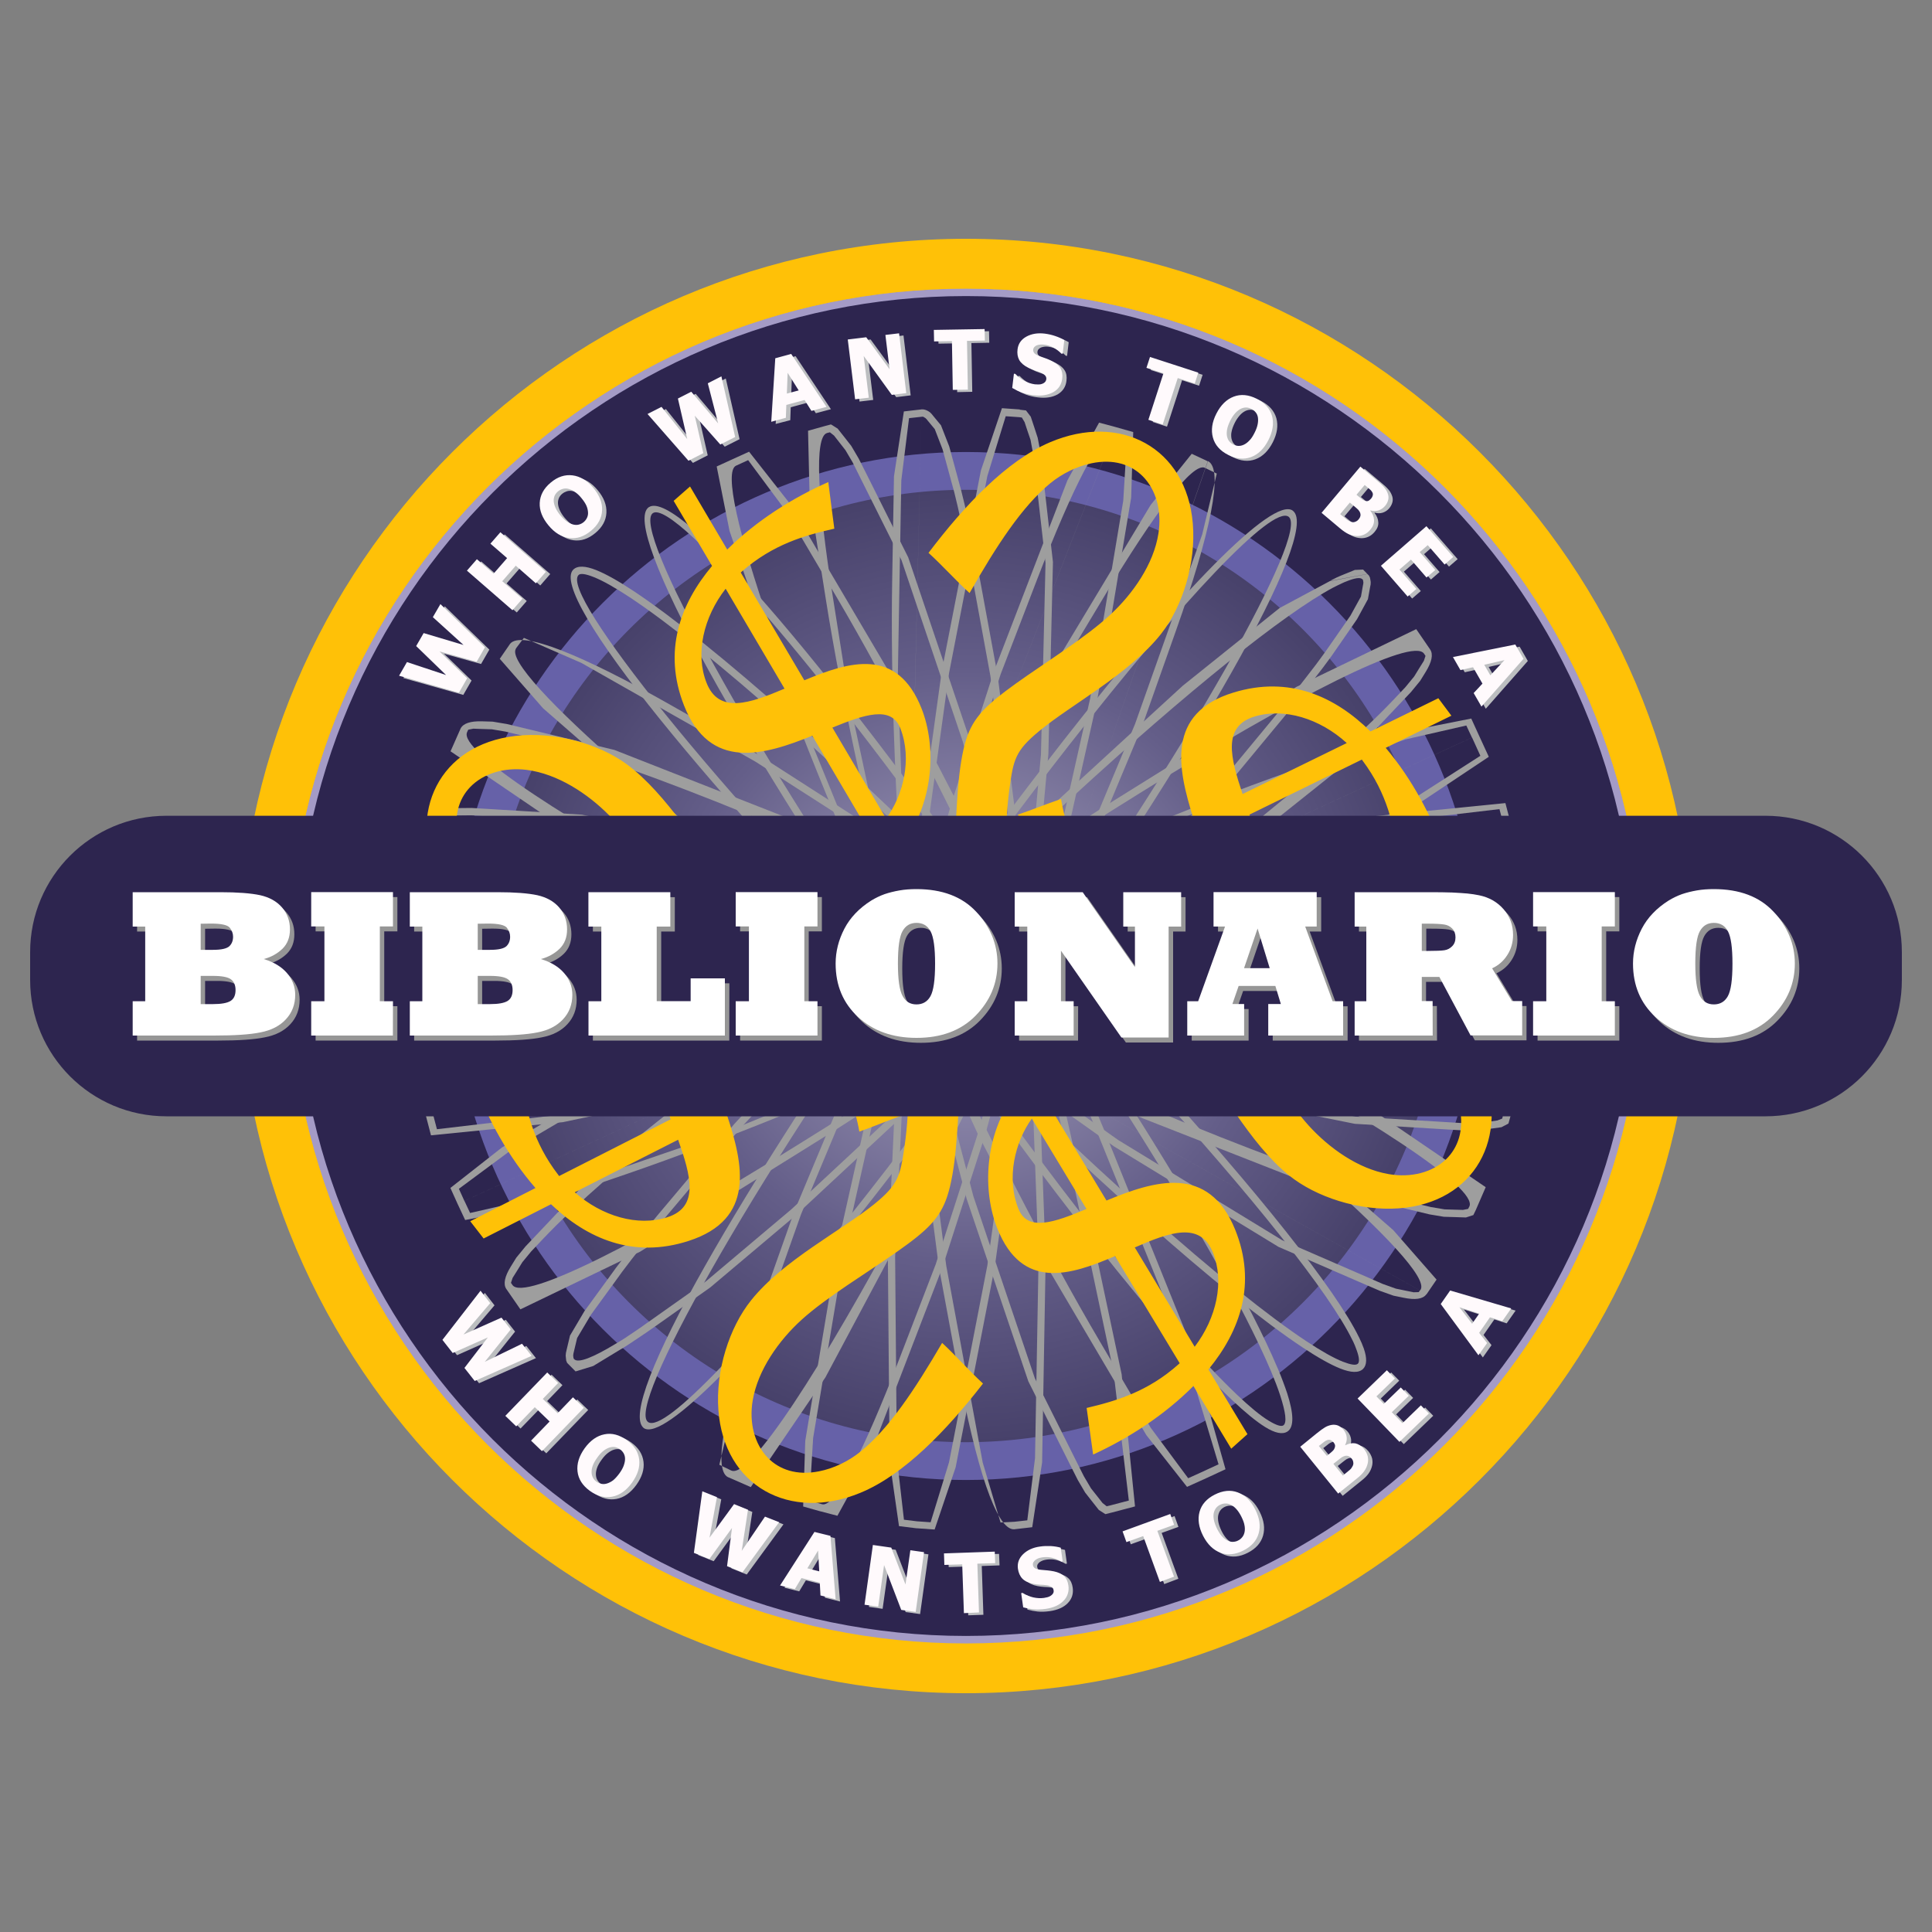 <?xml version="1.0" encoding="utf-8"?>
<!-- Generator: Adobe Illustrator 19.2.1, SVG Export Plug-In . SVG Version: 6.00 Build 0)  -->
<svg version="1.1" id="Capa_1" xmlns="http://www.w3.org/2000/svg" xmlns:xlink="http://www.w3.org/1999/xlink" x="0px" y="0px"
	 viewBox="0 0 2500 2500" style="enable-background:new 0 0 2500 2500;" xml:space="preserve">
<rect x="0" y="0" width="2500" height="2500" fill="#808080" stroke="none"/>
<style type="text/css">
	.st0{fill:#FFC107;}
	.st1{fill:#2D254F;}
	.st2{fill:#6661A8;}
	.st3{fill:url(#SVGID_1_);}
	.st4{fill:#BCBEC0;}
	.st5{fill:#FFFAFC;}
	.st6{fill:#A49BC6;}
	.st7{fill:#9E9E9E;}
	.st8{fill:#969696;}
	.st9{fill:#FFFFFF;}
</style>
<g>
	<path class="st0" d="M1250,309c518.3,0,941,422.7,941,941s-422.7,941-941,941s-941-422.7-941-941S731.7,309,1250,309L1250,309z"/>
	<path class="st1" d="M1250,374.2c482.3,0,875.8,393.4,875.8,875.8c0,482.3-393.4,875.8-875.8,875.8S374.2,1732.4,374.2,1250
		S767.7,374.2,1250,374.2L1250,374.2z"/>
	<path class="st1" d="M1250,378.3c480.2,0,871.7,391.6,871.7,871.7c0,480.2-391.6,871.7-871.7,871.7S378.3,1730.2,378.3,1250
		S769.8,378.3,1250,378.3L1250,378.3z"/>
	<path class="st2" d="M1250,633.8c339.4,0,616.2,276.8,616.2,616.2s-276.8,616.2-616.2,616.2S633.8,1589.4,633.8,1250
		S910.6,633.8,1250,633.8z M1250,584.9c366.4,0,665.1,298.8,665.1,665.1c0,366.4-298.8,665.1-665.1,665.1
		c-366.4,0-665.1-298.7-665.1-665.1S883.6,584.9,1250,584.9z"/>
	
		<radialGradient id="SVGID_1_" cx="120.135" cy="538.956" r="8.559" gradientTransform="matrix(71.989 0 0 71.989 -7398.403 -37549.078)" gradientUnits="userSpaceOnUse">
		<stop  offset="0" style="stop-color:#938EAE"/>
		<stop  offset="0.23" style="stop-color:#908BAC"/>
		<stop  offset="0.62" style="stop-color:#645E89"/>
		<stop  offset="1" style="stop-color:#47416A"/>
	</radialGradient>
	<circle class="st3" cx="1250" cy="1250" r="616.2"/>
	<path class="st4" d="M575.5,784.5l57.7,56.1l-10.7,18.6l-48-13.3l35.7,34.7l-10.7,18.6L522,877.4l10.2-17.7l50.6,16.8l-38.8-37.5
		l9.7-16.8l51.6,15.4l-39.7-36L575.5,784.5L575.5,784.5z M712,742.8l-12.9,14.8l-26.1-22.7l-17.5,20.1l26.1,22.7l-12.9,14.8
		l-58.9-51.2l12.9-14.8l21.6,18.7l17.5-20.1l-21.6-18.8l12.9-14.8L712,742.8z M773.3,634.2c8.1,9.6,11.9,19.4,11.4,29.3
		c-0.5,9.9-5.2,18.6-14.3,26.2c-9.1,7.6-18.5,10.7-28.3,9.4s-18.8-6.7-26.7-16.3c-8-9.6-11.9-19.3-11.4-29.2
		c0.5-9.9,5.1-18.6,14.2-26.2c9-7.6,18.4-10.7,28.2-9.4C756.3,619.1,765.3,624.5,773.3,634.2L773.3,634.2z M757.8,647.2
		c-2.5-3.1-5.4-5.9-8.8-8.1c-2.4-1.8-5.2-3-8.1-3.6c-2.4-0.6-5-0.5-7.3,0.2c-2.1,0.7-4.2,1.7-6,3.2c-1.8,1.4-3.2,3.2-4.2,5.2
		c-1,2.2-1.5,4.7-1.4,7.1c0.1,2.6,0.8,5.5,2.2,8.7c1.4,3.2,3.5,6.6,6.5,10.2c3.1,3.6,6,6.4,8.8,8.2c2.8,1.8,5.4,3,8,3.5
		c2.7,0.6,5.1,0.6,7.4-0.1c2.2-0.7,4.2-1.7,6-3.2c1.8-1.5,3.2-3.3,4.2-5.5c1-2.1,1.5-4.6,1.3-7.1c-0.2-3-0.9-5.9-2.1-8.6
		C763.1,654.2,761,650.9,757.8,647.2z M939.2,489.8l17.8,78.5l-19.2,9.7l-33.1-37.3l11.1,48.5l-19.2,9.8l-53-60.5l18.1-9.2
		l33.3,41.7l-12.1-52.5l17.3-8.9l34.8,41l-13.7-51.8L939.2,489.8L939.2,489.8z M1003.7,548.6l5.2-82.2l20.6-5.5l45.7,68.6l-19.5,5.2
		l-8.9-14.1l-23.6,6.4l-0.6,16.7L1003.7,548.6L1003.7,548.6z M1039.1,508l-14.3-22.8l-1,26.9L1039.1,508z M1178.4,511.6l-18.7,2.3
		l-36.4-50.4l6.6,54l-17.7,2.1l-9.5-77.4l23.9-2.9l30.2,41.3l-5.4-44.4l17.7-2.1L1178.4,511.6L1178.4,511.6z M1238.6,507.4
		l-1.1-63.1l-23.1,0.4l-0.3-14.9l65.7-1.2l0.3,14.9l-23.1,0.4l1.1,63.1L1238.6,507.4z M1342.9,514.2c-5.2-0.6-10.5-1.8-15.4-3.6
		c-4.1-1.6-8.1-3.5-12-5.8l2.2-18.4l1.8,0.2c3.5,3.7,7.5,6.8,11.9,9.2c4.5,2.3,9,3.7,13.4,4.3c1.1,0.2,2.6,0.2,4.5,0.2
		s3.4-0.3,4.6-0.7c1.4-0.4,2.6-1.1,3.7-2.1c1.1-1,1.8-2.5,2-4c0.3-1.9-0.4-3.7-1.7-5c-1.5-1.4-3.2-2.6-5.1-3.4c-2.5-1-5.3-2.1-8.2-3
		c-2.9-0.9-5.6-2.1-8.1-3.4c-5.7-2.8-9.7-6.2-11.9-10.1c-2.1-3.9-2.9-8.5-2.2-13.9c0.8-7.2,4.7-12.7,11.4-16.4
		c6.7-3.7,14.6-5,23.8-3.9c4.6,0.6,9.2,1.6,13.5,3.1c4.5,1.5,8.4,3.3,11.8,5.3l-2.1,17.7l-1.7-0.2c-2.8-3-6.2-5.5-9.8-7.5
		c-3.8-2.1-8-3.5-12.4-4.1c-1.7-0.2-3.3-0.3-4.6-0.2c-1.5,0.1-3,0.5-4.5,0.9c-1.3,0.4-2.4,1.1-3.5,2.1c-1,0.9-1.6,2.1-1.8,3.5
		c-0.3,1.8,0.3,3.6,1.6,5c1.2,1.3,3.8,2.7,7.8,4.1l7.3,2.6c2.3,0.8,4.9,2,7.5,3.3c5.1,2.6,8.8,5.7,11,9.3c2.2,3.5,3,8,2.3,13.5
		c-0.9,7.7-4.7,13.5-11.4,17.5C1361.6,514.2,1353.1,515.5,1342.9,514.2L1342.9,514.2z M1491.6,546l19.5-60.1l-22-7.1l4.6-14.1
		l62.5,20.3l-4.6,14.1l-22-7.1l-19.5,60.1L1491.6,546L1491.6,546z M1647,572.3c-5.7,11.2-13.3,18.6-22.5,22
		c-9.2,3.4-19.2,2.4-29.6-2.9c-10.5-5.3-17.1-12.8-19.7-22.4c-2.6-9.5-1.2-19.9,4.5-30.9c5.7-11.2,13.2-18.5,22.5-22
		c9.2-3.5,19.2-2.5,29.7,2.8c10.4,5.3,17,12.8,19.7,22.2C1654.2,550.7,1652.7,561.1,1647,572.3L1647,572.3z M1629,563.1
		c2.1-4.1,3.5-7.9,4.1-11.2c0.7-3.4,0.7-6.4,0.3-9c-0.5-2.4-1.5-4.7-3-6.6c-1.4-1.8-3.2-3.2-5.2-4.2c-2-1-4.2-1.7-6.4-1.9
		c-2.4-0.1-4.9,0.5-7.1,1.5c-2.7,1.3-5.1,3.2-7.1,5.4c-2.7,3-5,6.4-6.8,10c-2.1,4.3-3.5,8-4.1,11.3c-0.7,2.9-0.7,5.9-0.2,8.9
		c0.6,2.6,1.5,5,3,6.7c1.5,1.8,3.3,3.2,5.2,4.2c2.1,1,4.3,1.7,6.6,1.7c2.3,0.1,4.7-0.5,7-1.6c2.5-1.2,4.9-3,7-5.3
		C1624.6,570.8,1626.7,567.4,1629,563.1L1629,563.1z M1778.8,688.2c-2.5,3-5.2,5.1-8.2,6.4c-2.9,1.3-6.1,1.9-9.2,1.8
		c-3.6-0.1-7.3-0.9-10.6-2.4c-3.3-1.5-7-4-11.2-7.5l-23.9-20.1l50.1-59.8l21.1,17.7c4.4,3.6,7.6,6.6,9.5,8.9c2,2.2,3.5,4.7,4.6,7.5
		c1.2,2.9,1.5,5.8,0.9,8.7c-0.7,3-2.1,5.7-4,8c-2.2,2.8-5.3,4.9-8.7,6c-3.4,1-6.8,1-10.3,0l-0.3,0.3c3,3.8,4.7,7.9,4.9,12.1
		C1783.9,680,1782.2,684.2,1778.8,688.2L1778.8,688.2z M1780.2,647.6c0.8-1,1.4-2.2,1.8-3.5c0.4-1.4,0.2-2.9-0.5-4.1
		c-0.7-1.4-1.7-2.6-2.9-3.6c-2-1.8-4-3.5-6-5.1l-1-0.8l-10.6,12.6l1.9,1.6c2.6,2.1,4.4,3.6,5.5,4.5c1,0.8,2.3,1.4,3.9,1.9
		c1.5,0.5,3,0.4,4.4-0.3C1778,649.7,1779.2,648.8,1780.2,647.6L1780.2,647.6z M1763.6,675c1.6-1.9,2.3-3.6,2.5-5.2
		c0.1-1.9-0.4-3.6-1.4-5.2c-0.8-1.4-2-2.7-3.3-3.7c-2.1-1.9-4.2-3.6-6.4-5.4l-2.7-2.3l-12.6,14.9l0.8,0.7c3.9,3.3,6.6,5.5,8.1,6.7
		c1.5,1.2,3.4,2.1,5.5,2.7c1.7,0.6,3.5,0.6,5.1-0.1C1761.1,677.5,1762.5,676.3,1763.6,675z M1792.6,734.9l58.9-51.2l34.7,39.8
		l-11.2,9.7l-21.9-25.1l-10.4,9l20.1,23.1l-11.2,9.7l-20.1-23.1l-14.9,12.9l21.9,25.1l-11.2,9.7L1792.6,734.9L1792.6,734.9z
		 M1885.7,853l80.7-16.2l10.6,18.5l-54.4,61.8l-10.1-17.5l11.4-12.2l-12.2-21.2l-16.3,3.7L1885.7,853L1885.7,853z M1934.2,876.7
		l18.3-19.7l-26.2,6L1934.2,876.7z"/>
	<path class="st5" d="M569.9,781.7l57.6,56l-10.7,18.6l-48-13.3l35.7,34.7l-10.7,18.7l-77.4-22l10.2-17.7l50.6,16.8l-38.7-37.5
		l9.7-16.8l51.6,15.4l-39.7-36L569.9,781.7L569.9,781.7z M706.3,740l-12.9,14.8L667.4,732l-17.5,20.1l26.1,22.7l-12.9,14.8
		l-58.9-51.2l12.9-14.8l21.6,18.7l17.5-20.1l-21.6-18.7l12.9-14.8L706.3,740L706.3,740z M767.7,631.3c8.1,9.6,11.9,19.4,11.4,29.3
		c-0.5,9.9-5.2,18.6-14.3,26.2c-9.1,7.6-18.5,10.7-28.3,9.4c-9.8-1.3-18.8-6.7-26.7-16.3c-8-9.6-11.9-19.3-11.4-29.2
		c0.5-9.9,5.1-18.6,14.2-26.2c9-7.6,18.4-10.6,28.2-9.4C750.6,616.3,759.6,621.7,767.7,631.3L767.7,631.3z M752.2,644.3
		c-2.5-3.1-5.4-5.9-8.8-8.1c-2.4-1.8-5.2-3-8.1-3.7c-2.4-0.6-5-0.5-7.3,0.2c-4.4,1.3-8,4.3-10.1,8.3c-1,2.2-1.5,4.7-1.4,7.1
		c0.1,2.6,0.8,5.5,2.2,8.7c1.4,3.2,3.5,6.6,6.5,10.2c3.1,3.6,6,6.4,8.8,8.2c2.7,1.8,5.4,3,8,3.6c2.7,0.6,5.1,0.6,7.4-0.1
		c4.5-1.3,8.2-4.4,10.2-8.7c1-2.1,1.5-4.6,1.3-7.1c-0.2-3-0.9-5.9-2.1-8.6C757.5,651.4,755.3,648,752.2,644.3L752.2,644.3z
		 M933.5,487l17.8,78.5l-19.2,9.7l-33.1-37.3l11.1,48.5l-19.2,9.8l-53-60.5l18.1-9.2l33.3,41.7l-12.1-52.5l17.3-8.8l34.8,41
		L915.9,496L933.5,487L933.5,487z M998,545.8l5.2-82.2l20.6-5.6l45.7,68.5l-19.5,5.2l-8.9-14.1l-23.6,6.4l-0.6,16.6L998,545.8
		L998,545.8z M1033.5,505.2l-14.3-22.8l-1,26.9L1033.5,505.2z M1172.7,508.7l-18.7,2.3l-36.4-50.4l6.6,54l-17.7,2.1l-9.5-77.4
		l23.9-2.9l30.2,41.4l-5.4-44.4l17.7-2.1L1172.7,508.7z M1232.9,504.5l-1.1-63.1l-23.1,0.4l-0.3-14.9l65.7-1.1l0.3,14.9l-23.1,0.4
		l1.1,63.1L1232.9,504.5L1232.9,504.5z M1337.2,511.4c-5.2-0.6-10.5-1.8-15.4-3.6c-4.1-1.6-8.1-3.5-12-5.8l2.2-18.4l1.8,0.2
		c3.5,3.7,7.5,6.8,11.9,9.2c4.5,2.3,9,3.7,13.4,4.3c1.1,0.1,2.6,0.2,4.5,0.2s3.4-0.2,4.6-0.7c1.4-0.4,2.6-1.1,3.7-2.1
		c1.1-1,1.8-2.5,2-4c0.3-1.9-0.4-3.7-1.7-5c-1.5-1.5-3.2-2.6-5.1-3.4c-2.7-1.1-5.4-2.1-8.2-3c-2.8-0.9-5.5-2.1-8.1-3.3
		c-5.7-2.8-9.7-6.3-11.9-10.1c-2.1-3.9-2.9-8.5-2.2-13.9c0.9-7.2,4.7-12.7,11.4-16.4s14.7-5,23.8-3.9c4.6,0.6,9.2,1.6,13.5,3.1
		c4.5,1.5,8.4,3.3,11.8,5.3l-2.1,17.7l-1.7-0.2c-2.8-3-6.2-5.5-9.7-7.5c-3.9-2.2-8.1-3.6-12.4-4.1c-1.7-0.2-3.2-0.3-4.6-0.2
		c-1.5,0.1-3,0.4-4.4,0.8c-1.3,0.4-2.5,1.1-3.5,2.1c-1,0.9-1.6,2.1-1.8,3.5c-0.3,1.8,0.3,3.6,1.6,5c1.2,1.3,3.8,2.7,7.8,4.1l7.3,2.6
		c2.3,0.8,4.9,2,7.5,3.3c5.1,2.6,8.9,5.7,11,9.2c2.1,3.6,3,8.1,2.3,13.5c-0.9,7.7-4.7,13.5-11.4,17.5
		C1355.9,511.3,1347.5,512.7,1337.2,511.4L1337.2,511.4z M1486,543.2l19.5-60.1l-22-7.1l4.6-14.1l62.5,20.3l-4.6,14.1l-22-7.1
		l-19.5,60.1L1486,543.2L1486,543.2z M1641.3,569.5c-5.7,11.2-13.3,18.6-22.5,22c-9.2,3.4-19.2,2.4-29.6-2.9
		c-10.5-5.3-17.1-12.8-19.7-22.4c-2.6-9.5-1.2-19.9,4.5-31c5.7-11.2,13.2-18.5,22.5-22c9.2-3.5,19.2-2.5,29.7,2.8
		c10.5,5.3,17.1,12.8,19.8,22.2C1648.6,547.9,1647,558.3,1641.3,569.5L1641.3,569.5z M1623.3,560.2c2.1-4.1,3.5-7.9,4.1-11.2
		c0.7-3.4,0.7-6.4,0.3-9c-0.4-2.4-1.4-4.8-3-6.6c-2.9-3.5-7.1-5.7-11.7-6.1c-2.4-0.1-4.9,0.5-7.1,1.5c-2.3,1.1-4.8,2.9-7.1,5.4
		c-2.4,2.5-4.7,5.9-6.8,10c-2.1,4.3-3.5,8-4.1,11.3c-0.6,3.3-0.7,6.2-0.2,8.9c0.6,2.6,1.5,5,3,6.7c1.5,1.8,3.2,3.2,5.2,4.2
		c2.1,1,4.2,1.6,6.6,1.7c2.3,0.1,4.8-0.5,7.1-1.6c2.5-1.2,4.9-3,7-5.3C1618.9,567.9,1621.1,564.6,1623.3,560.2z M1773.2,685.4
		c-2.2,2.7-5,5-8.2,6.4c-3,1.3-6.1,1.9-9.2,1.8c-3.6-0.1-7.3-0.9-10.6-2.4s-7-4-11.2-7.5l-23.9-20.1l50.2-59.8l21.1,17.7
		c4.4,3.6,7.6,6.6,9.5,8.9s3.5,4.7,4.6,7.5c1.2,2.9,1.5,5.8,0.9,8.6c-0.7,3-2,5.7-4,8c-2.4,2.9-5.3,4.9-8.7,6c-3.4,1-6.9,1-10.3,0
		l-0.3,0.3c3.1,3.8,4.7,7.9,4.9,12.2C1778.2,677.2,1776.6,681.4,1773.2,685.4z M1774.5,644.8c0.8-1,1.5-2.3,1.8-3.6
		c0.4-1.4,0.2-2.9-0.5-4.1c-0.7-1.4-1.7-2.6-2.9-3.6c-2-1.8-4-3.5-6-5.1l-1-0.8l-10.6,12.6l1.9,1.6c2.5,2.1,4.4,3.6,5.5,4.5
		c1.2,0.8,2.5,1.5,3.9,1.9c1.5,0.5,3,0.4,4.5-0.3C1772.4,646.9,1773.6,646,1774.5,644.8L1774.5,644.8z M1758,672.1
		c1.6-1.9,2.3-3.6,2.5-5.2c0.1-1.9-0.4-3.6-1.4-5.2c-0.8-1.4-2-2.7-3.3-3.7c-1.6-1.4-3.6-3.2-6.4-5.4l-2.7-2.3l-12.5,14.9l0.7,0.7
		c3.9,3.3,6.6,5.5,8.1,6.7c1.6,1.2,3.4,2.1,5.5,2.7c1.7,0.6,3.5,0.6,5.1-0.1C1755.4,674.6,1756.9,673.5,1758,672.1z M1786.9,732.1
		l58.9-51.2l34.7,39.8l-11.2,9.8l-21.8-25.1l-10.4,9l20.1,23.2l-11.3,9.7l-20.1-23.2l-14.9,12.9l21.9,25.1l-11.3,9.8L1786.9,732.1z
		 M1880.1,850.2l80.7-16.2l10.6,18.5l-54.4,61.8l-10.1-17.5l11.4-12.2l-12.2-21.2l-16.3,3.7L1880.1,850.2L1880.1,850.2z
		 M1928.5,873.9l18.3-19.7l-26.2,6L1928.5,873.9z"/>
	<path class="st4" d="M693.5,1757.4l-73.6,32.5l-13.3-16.9l30.3-39.6l-45.5,20.2l-13.3-17l49.3-63.6l12.5,16.1l-34.6,40.6l49.2-21.9
		l12,15.3l-33.6,42l48.2-23.4L693.5,1757.4L693.5,1757.4z M706.9,1880.6l-14.1-13.6l24-24.8l-19.2-18.5l-24,24.8l-14.1-13.6
		l54.2-56.1l14.1,13.6l-19.8,20.6l19.2,18.5l19.8-20.6l14.1,13.6L706.9,1880.6z M823.4,1921.5c-7.4,10.2-16,16.3-25.7,18.1
		s-19.3-0.7-28.8-7.5c-9.5-6.9-14.9-15.3-16-25.2c-1.1-9.9,2-19.8,9.2-29.9c7.4-10.1,15.9-16.2,25.6-18.1c9.7-2,19.3,0.6,28.9,7.5
		s14.9,15.2,16.1,25.1C833.9,1901.2,830.8,1911.2,823.4,1921.5z M807.1,1909.5c2.7-3.7,4.7-7.3,5.8-10.5c1.1-3.2,1.7-6.2,1.6-8.8
		c0-2.4-0.7-4.9-1.9-7c-2.3-3.9-6.2-6.7-10.6-7.8c-2.4-0.5-4.9-0.3-7.3,0.4c-2.5,0.7-5.1,2.1-7.9,4.2c-2.8,2.1-5.5,5-8.3,8.9
		c-2.8,3.8-4.8,7.4-5.9,10.5c-1.1,3.2-1.6,6.1-1.5,8.7c0.1,2.7,0.7,5.1,1.9,7.1c2.3,4,6.3,6.8,10.8,7.8c2.3,0.5,4.8,0.3,7.3-0.5
		c2.7-0.8,5.3-2.2,7.8-4.1C801.5,1916.4,804.2,1913.4,807.1,1909.5L807.1,1909.5z M1013.8,1972.5l-47.5,64.9l-19.9-8l6.4-49.4
		l-29.3,40.2l-20-8l10.9-79.7l18.9,7.6l-9.6,52.5l31.8-43.5l18,7.3l-8.1,53.2l30.1-44.3L1013.8,1972.5L1013.8,1972.5z
		 M1015.1,2054.5l44.5-69.3l20.7,5.1l6.7,82l-19.6-4.9l-0.9-16.6l-23.7-5.9l-8.6,14.3L1015.1,2054.5L1015.1,2054.5z M1065.7,2036.1
		l-1.5-26.9l-13.9,23L1065.7,2036.1L1065.7,2036.1z M1190.6,2088.6l-18.7-2.6l-22.2-58l-7.6,53.8l-17.7-2.5l10.8-77.3l23.8,3.4
		l18.4,47.7l6.3-44.3l17.7,2.5L1190.6,2088.6L1190.6,2088.6z M1252.9,2090.2l-2.2-63.1l-23.1,0.7l-0.5-14.9l65.7-2.2l0.6,14.9
		l-23,0.8l2.1,63.1L1252.9,2090.2L1252.9,2090.2z M1358.5,2084.8c-5.9,0.8-11.2,1-15.9,0.5c-4.4-0.5-8.8-1.3-13.1-2.5l-2.6-18.4
		l1.8-0.3c4.3,2.7,9,4.7,13.8,5.8c5,1.1,9.6,1.3,14,0.7c1.1-0.2,2.5-0.5,4.3-0.9c1.5-0.4,2.9-1,4.2-1.8c1.2-0.7,2.3-1.8,3.1-3
		c0.8-1.3,1.1-2.9,0.7-4.4c-0.2-1.9-1.3-3.5-3-4.4c-1.8-1-3.7-1.7-5.8-1.9c-2.9-0.4-5.8-0.6-8.7-0.7s-5.8-0.6-8.7-1.1
		c-6.3-1.2-10.9-3.5-14.1-6.7c-3.1-3.2-5-7.5-5.8-12.8c-1-7.2,1.2-13.5,6.7-18.9c5.5-5.3,12.8-8.7,22-9.9c4.6-0.7,9.2-0.8,13.9-0.6
		c4.3,0.3,8.6,0.9,12.8,2.1l2.5,17.7l-1.7,0.3c-3.5-2.1-7.4-3.8-11.4-4.8c-5.8-1.5-11.9-1.4-17.7,0.3c-1.4,0.5-2.8,1.2-4.1,2
		c-1.1,0.7-2.1,1.8-2.8,2.9c-0.7,1.1-1,2.5-0.7,3.8c0.2,1.8,1.2,3.5,2.7,4.4c1.6,0.9,4.5,1.7,8.6,2c2.7,0.3,5.2,0.5,7.8,0.7
		c2.5,0.3,5.1,0.7,8,1.2c5.6,1.2,10,3.2,13.1,6.1s5,7,5.7,12.4c1,7.7-1,14.3-6.4,19.8C1376.6,2079.8,1368.7,2083.3,1358.5,2084.8
		L1358.5,2084.8z M1506.5,2049.8l-21.6-59.3l-21.7,7.8l-5-14l61.7-22.5l5,14l-21.7,7.8l21.6,59.3L1506.5,2049.8L1506.5,2049.8z
		 M1629.9,1956c5.7,11.3,7.2,21.6,4.5,31.1c-2.7,9.4-9.3,16.9-19.8,22.2c-10.5,5.4-20.4,6.3-29.7,2.8c-9.3-3.5-16.8-10.7-22.4-21.9
		c-5.7-11.2-7.2-21.5-4.6-31.1c2.6-9.5,9.2-17,19.7-22.3c10.5-5.3,20.4-6.3,29.6-2.9C1616.7,1937.4,1624.2,1944.7,1629.9,1956
		L1629.9,1956z M1611.9,1965.1c-1.8-3.6-4-6.9-6.7-9.9c-2-2.2-4.4-4.1-7-5.4c-2.2-1.1-4.7-1.6-7.1-1.5c-2.2,0.1-4.5,0.7-6.5,1.7
		c-2.1,1.1-3.9,2.4-5.2,4.1c-1.4,1.7-2.3,3.8-3,6.6c-0.5,2.5-0.5,5.6,0.2,9c0.7,3.5,2.1,7.2,4.1,11.4c2.1,4.3,4.4,7.6,6.6,10
		c2.2,2.3,4.6,4.1,7,5.3c2.4,1.1,4.9,1.7,7.2,1.5c2.3-0.1,4.5-0.7,6.5-1.8c2.1-1,3.8-2.5,5.3-4.4s2.4-4.1,2.9-6.6
		c0.5-2.9,0.4-6-0.2-8.9C1615.5,1973.2,1614.1,1969.5,1611.9,1965.1L1611.9,1965.1z M1770.7,1877.9c2.4,3,4,6.2,4.8,9.3
		c0.7,3.2,0.7,6.4,0,9.4c-0.8,3.5-2.3,6.9-4.4,9.9c-2.1,3-5.2,6.2-9.4,9.5l-24.3,19.6l-49.1-60.6l21.4-17.4
		c4.5-3.6,7.9-6.2,10.6-7.7c2.5-1.5,5.3-2.5,8.1-3.1c3.2-0.6,6.1-0.3,8.7,0.7c2.6,1.1,5,2.9,7.1,5.4c2.3,3,3.7,6.2,4.1,9.7
		c0.4,3.5-0.3,7-2,10.1l0.3,0.3c4.4-2.2,8.7-3.1,12.9-2.5C1763.5,1871.4,1767.3,1873.7,1770.7,1877.9L1770.7,1877.9z M1731,1868.8
		c-0.8-1-2-1.9-3.2-2.4c-1.3-0.7-2.8-0.7-4.2-0.3c-1.3,0.4-2.7,1.1-4.1,2.1c-2.1,1.6-4.1,3.3-6.2,4.9l-1,0.8l10.4,12.8l2-1.6
		c2.6-2.1,4.4-3.6,5.4-4.5c1-0.9,1.9-2.1,2.5-3.5c0.7-1.3,0.9-2.9,0.7-4.4C1732.8,1871.4,1731.9,1870,1731,1868.8L1731,1868.8z
		 M1754.7,1890.3c-1.5-1.9-3.1-3-4.7-3.5s-3.5-0.3-5.4,0.4c-1.6,0.6-3,1.4-4.3,2.5c-1.7,1.2-3.8,3-6.5,5.1l-2.8,2.2l12.3,15.2
		l0.8-0.7c3.9-3.2,6.6-5.5,8.1-6.7c1.5-1.3,2.7-2.9,3.7-4.9c0.8-1.6,1.2-3.4,0.9-5C1756.7,1893.3,1755.8,1891.7,1754.7,1890.3
		L1754.7,1890.3z M1816.5,1868.7l-54.2-56.1l37.9-36.6l10.4,10.6l-23.9,23.1l9.5,9.8l22-21.3l10.4,10.7l-22,21.3l13.7,14.2
		l23.9-23.1l10.4,10.7L1816.5,1868.7L1816.5,1868.7z M1918.8,1756.5l-48.8-66.3l12.2-17.5l79,23.2l-11.6,16.5l-15.9-5.1l-14,20.1
		l10.3,13.2L1918.8,1756.5L1918.8,1756.5z M1919.8,1702.6l-25.6-8.2l16.4,21.3L1919.8,1702.6z"/>
	<path class="st5" d="M687.9,1754.5l-73.6,32.5l-13.3-16.9l30.3-39.5l-45.5,20.2l-13.3-17l49.3-63.6l12.5,16.1l-34.6,40.6l49.2-21.9
		l12,15.3l-33.6,41.9l48.2-23.4L687.9,1754.5L687.9,1754.5z M701.3,1877.8l-14.1-13.6l24-24.8l-19.2-18.5l-24,24.8l-14.1-13.6
		l54.2-56.1l14.1,13.6l-19.8,20.6l19.2,18.5l19.8-20.6l14.1,13.6L701.3,1877.8L701.3,1877.8z M817.8,1918.6
		c-7.4,10.2-16,16.3-25.7,18.1s-19.3-0.7-28.8-7.5c-9.5-6.9-14.9-15.3-16-25.2c-1.1-9.9,2-19.8,9.2-29.9
		c7.4-10.2,15.9-16.2,25.6-18.1c9.7-2,19.3,0.6,28.9,7.5c9.5,6.9,14.9,15.2,16.1,25.1C828.3,1898.4,825.1,1908.4,817.8,1918.6
		L817.8,1918.6z M801.4,1906.7c2.7-3.7,4.7-7.3,5.8-10.5c1.1-3.2,1.7-6.2,1.6-8.8c0-2.4-0.7-4.9-1.9-7c-2.3-3.9-6.2-6.7-10.6-7.8
		c-2.4-0.5-4.9-0.3-7.3,0.4c-2.9,0.9-5.5,2.3-7.9,4.2c-2.8,2.1-5.5,5-8.2,8.9c-2.8,3.9-4.8,7.4-5.9,10.5c-1,2.8-1.6,5.7-1.5,8.7
		c0.1,2.7,0.7,5,1.9,7.1c1.1,2.1,2.7,3.6,4.5,5c1.9,1.3,4,2.2,6.4,2.7s4.8,0.3,7.3-0.5c2.8-0.9,5.4-2.3,7.8-4.1
		C795.8,1913.5,798.5,1910.6,801.4,1906.7L801.4,1906.7z M1008.2,1969.7l-47.5,64.9l-19.9-8l6.4-49.4l-29.3,40.2l-20-8l10.9-79.7
		l18.9,7.6l-9.6,52.5l31.8-43.5l18,7.3l-8.1,53.2l30.1-44.3L1008.2,1969.7L1008.2,1969.7z M1009.4,2051.6l44.5-69.3l20.7,5.1l6.7,82
		l-19.6-4.9l-0.9-16.6l-23.7-5.9l-8.6,14.3L1009.4,2051.6L1009.4,2051.6z M1060.1,2033.3l-1.5-26.9l-13.9,23L1060.1,2033.3
		L1060.1,2033.3z M1184.9,2085.8l-18.7-2.6l-22.2-58l-7.6,53.8l-17.7-2.5l10.8-77.3l23.8,3.4l18.4,47.7l6.3-44.3l17.7,2.5
		L1184.9,2085.8z M1247.3,2087.4l-2.2-63.1l-23.1,0.7l-0.5-14.9l65.7-2.3l0.6,14.9l-23.1,0.7l2.1,63.1L1247.3,2087.4L1247.3,2087.4z
		 M1352.9,2081.9c-5.9,0.8-11.2,1-15.8,0.5c-4.4-0.5-8.8-1.3-13.1-2.5l-2.6-18.4l1.8-0.3c4.3,2.7,9,4.7,13.8,5.8
		c5,1.1,9.5,1.3,13.9,0.7c1.1-0.2,2.5-0.5,4.4-0.9c1.5-0.4,2.9-0.9,4.2-1.8c1.2-0.7,2.3-1.8,3.1-3c0.8-1.3,1.1-2.9,0.7-4.4
		c-0.2-1.9-1.3-3.5-3-4.4c-1.8-1-3.7-1.7-5.8-1.9c-2.9-0.4-5.8-0.7-8.7-0.7c-2.9-0.2-5.8-0.6-8.7-1.1c-6.3-1.3-11-3.5-14.1-6.7
		c-3.1-3.2-5-7.5-5.8-12.8c-1-7.2,1.2-13.5,6.7-18.9c5.5-5.3,12.8-8.7,22-9.9c4.6-0.7,9.2-0.8,13.9-0.6c4.7,0.3,9,1,12.8,2.1
		l2.5,17.7l-1.7,0.3c-3.5-2.1-7.4-3.7-11.4-4.8c-5.8-1.5-11.9-1.4-17.7,0.3c-1.4,0.5-2.8,1.2-4.1,2.1c-1.1,0.7-2.1,1.8-2.8,2.9
		c-0.7,1.1-1,2.5-0.8,3.8c0.2,1.8,1.2,3.5,2.8,4.4c1.6,0.9,4.4,1.7,8.5,2l7.8,0.7c2.5,0.2,5.1,0.7,8,1.2c5.6,1.2,10,3.2,13.1,6.1
		c3.1,2.9,5,7,5.7,12.3c1.2,7.3-1.2,14.7-6.4,19.8C1371,2076.9,1363.1,2080.5,1352.9,2081.9L1352.9,2081.9z M1500.9,2047l-21.6-59.3
		l-21.7,7.8l-5-13.9l61.7-22.5l5,14l-21.7,7.8l21.6,59.3L1500.9,2047z M1624.2,1953.1c5.7,11.2,7.2,21.6,4.5,31.1
		c-2.7,9.5-9.3,16.9-19.8,22.2c-10.5,5.3-20.4,6.3-29.7,2.8c-9.2-3.5-16.7-10.7-22.4-21.8c-5.7-11.2-7.2-21.6-4.6-31.1
		c2.6-9.5,9.2-17,19.7-22.3c10.5-5.3,20.4-6.3,29.6-2.9C1611.1,1934.6,1618.5,1941.9,1624.2,1953.1z M1606.2,1962.3
		c-2.1-4.1-4.4-7.5-6.7-9.9c-2-2.2-4.4-4.1-7.1-5.4c-2.2-1.1-4.7-1.6-7.1-1.5c-2.2,0.1-4.5,0.7-6.5,1.7c-2.1,1-3.8,2.4-5.2,4.1
		c-1.5,2-2.5,4.2-3,6.6c-0.6,2.5-0.5,5.5,0.2,9c0.7,3.5,2.1,7.3,4.1,11.4c2.1,4.2,4.4,7.6,6.6,10c2.2,2.4,4.6,4.1,7.1,5.3
		c2.4,1.2,4.9,1.7,7.2,1.5c2.3-0.1,4.6-0.7,6.5-1.8c2.1-1,3.8-2.5,5.3-4.4s2.4-4.1,2.9-6.6c0.5-2.8,0.5-5.7-0.2-8.9
		C1609.8,1970.4,1608.4,1966.7,1606.2,1962.3L1606.2,1962.3z M1765,1875c2.4,3,4,6.2,4.8,9.3c0.7,3.2,0.7,6.4,0,9.4
		c-0.8,3.5-2.3,6.9-4.5,9.9c-2.1,3-5.2,6.2-9.4,9.5l-24.3,19.6l-49.1-60.6l21.4-17.4c4.5-3.6,8-6.2,10.6-7.7
		c2.6-1.6,5.3-2.5,8.1-3.1c3.2-0.6,6.1-0.3,8.7,0.7c2.6,1.1,5,2.9,7.1,5.4c2.4,3,3.8,6.2,4.2,9.7c0.4,3.5-0.3,6.8-2,10.1l0.3,0.3
		c4.4-2.2,8.7-3.1,12.9-2.4C1757.8,1868.6,1761.6,1870.9,1765,1875L1765,1875z M1725.3,1866c-0.8-1-2-1.9-3.2-2.4
		c-1.3-0.7-2.8-0.7-4.2-0.3c-1.5,0.5-2.9,1.2-4.1,2.1c-1.4,1.1-3.5,2.7-6.2,4.9l-1,0.8l10.4,12.8l1.9-1.6c2.6-2.1,4.4-3.6,5.4-4.6
		c1-0.9,2-2.1,2.5-3.5c0.7-1.3,0.9-2.9,0.7-4.4C1727.1,1868.5,1726.3,1867.1,1725.3,1866L1725.3,1866z M1749.1,1887.5
		c-1.5-1.9-3.1-3-4.7-3.5c-1.8-0.5-3.6-0.3-5.4,0.4c-1.6,0.6-3,1.4-4.3,2.5c-1.7,1.2-3.8,3-6.5,5.1l-2.8,2.2l12.3,15.2l0.8-0.7
		c4-3.2,6.6-5.4,8.1-6.7c1.5-1.2,2.7-2.9,3.7-4.9c0.8-1.5,1.2-3.4,0.8-5C1751,1890.5,1750.2,1888.8,1749.1,1887.5L1749.1,1887.5z
		 M1810.9,1865.8l-54.2-56.1l37.9-36.6l10.4,10.7l-23.9,23.1l9.5,9.8l22-21.3l10.4,10.7l-22,21.3l13.7,14.2l23.9-23.1l10.4,10.6
		L1810.9,1865.8L1810.9,1865.8z M1913.1,1753.7l-48.8-66.3l12.2-17.5l79,23.2l-11.6,16.5l-15.9-5l-14,20.1l10.3,13.2L1913.1,1753.7
		L1913.1,1753.7z M1914.1,1699.8l-25.6-8.2l16.4,21.3L1914.1,1699.8z"/>
	<path class="st6" d="M1250,373.6c241.4,0,460.5,98.5,619.3,257.2c158.7,158.8,257.2,377.9,257.2,619.3l0,0
		c0,241.4-98.5,460.4-257.2,619.3s-377.9,257.2-619.2,257.2l0,0c-241.4,0-460.4-98.5-619.3-257.2S373.6,1491.4,373.6,1250v-0.1
		c0-241.4,98.5-460.4,257.2-619.3C789.6,471.9,1008.6,373.6,1250,373.6L1250,373.6z M1250,383.1L1250,383.1
		c-238.8,0-455.5,97.3-612.5,254.4S383.1,1011.2,383.1,1250v0.1c0,238.8,97.3,455.4,254.4,612.5c157,156.9,373.8,254.3,612.5,254.3
		l0,0c238.7,0,455.4-97.3,612.5-254.4s254.4-373.8,254.4-612.5v-0.1c0-238.8-97.3-455.4-254.4-612.5
		C1705.5,480.4,1488.8,383.1,1250,383.1L1250,383.1z"/>
	<path class="st7" d="M948.4,594L948.4,594L948.4,594l20.9-9.5l52.6,66.9l68.1,115.5l66.8,113.3l83,160.6l83.3,180.6v0.1l0.1,0.2
		v0.1v0.1l0.1,0.1l0.1,0.1v0.1l0,0l0,0l0,0c22.6,49,44.7,98.4,66.2,148l20.6,47.6l19.3,46.2l17.7,44l91.8,227.7l46.8,165.5
		l-28.9,13.4l0,0h-0.1l-20.8,9.4l-52.6-66.9l-68.1-115.5l-66.8-113.3l-83-160.5l-83.3-180.7v-0.1l-0.1-0.2v-0.1l0,0l-0.1-0.2
		l-0.1-0.2v-0.1l0,0l0,0c-83.3-180.7-151.5-348.1-194.3-472.4l-43.6-126.8l-16.6-83.4L948.4,594L948.4,594L948.4,594L948.4,594z
		 M952.4,602.6L952.4,602.6L952.4,602.6c-15.6,7.4,2.6,86.5,44.5,208.2l42.7,124.1l68,167.1l83.1,180.3v0.1l0.1,0.2v0.1v0.1l0.1,0.1
		l0.1,0.1v0.1l0,0l0,0l0,0l0,0c83.1,180.3,166.1,340.5,232.7,453.6l65.4,110.9l48.4,65.2l15.7-7.1l23.6-10.9l-48.4-160.7
		l-89.9-222.7l-17.6-43.5l-19.3-46.1l-20.7-48l-20.7-47.9l-22-49.5l-23.3-50.4v-0.1l-0.1-0.2v-0.1l0,0l-0.1-0.2l-0.1-0.2v-0.1
		c-83.1-180.3-166.1-340.5-232.7-453.6l-65.4-110.9l-48.4-65.2L952.4,602.6L952.4,602.6z M1191.1,1283.2L1191.1,1283.2
		L1191.1,1283.2L1191.1,1283.2 M1191.1,1283.1C1191.1,1283.2,1191.1,1283.2,1191.1,1283.1 M1182.1,1286.3L1182.1,1286.3"/>
	<path class="st7" d="M1192.6,529.7h0.3l0,0l0,0l0,0c2.7-0.1,5.3,0.7,8,2.2l2.2,1.4l2.2,2.1l2.2,2.7l10.1,12.2l10.7,27.4l10.8,39.7
		v0.1l0,0l4.6,16.9l4.7,19.2l4.7,21.3l4.6,21l4.7,23.3l4.7,25.3l23.8,129.3l22.8,177.8l16.3,196.2v0.5v0.5l0.1,1l0,0l16.3,197.5
		l6.7,180.1l-2.3,131.3l-2.3,133.5l-12.8,84l-22.6,2.6l0,0l-0.7,0.1h0.3h-0.1l0,0h0.1h-0.4h-0.1c-22.7,1.1-49.1-79.6-73.5-210.8
		l-23.9-129.2l-23.1-178.7l-16.4-197.4l0,0v-0.2l-0.1-0.8l-0.1-0.8v-0.5v-0.5l-0.1-1l0,0l0,0 M1193.5,539.2h-0.2H1193.5
		L1193.5,539.2L1193.5,539.2L1193.5,539.2L1193.5,539.2L1193.5,539.2L1193.5,539.2L1193.5,539.2z M1193.6,539.2L1193.6,539.2
		L1193.6,539.2L1193.6,539.2L1193.6,539.2L1193.6,539.2L1193.6,539.2h-0.2l-17.1,1.9l-10,80.5L1164,750l-2.3,130.8l6.7,179.7
		l16.3,197.4l0,0v0.3l0.1,0.8l0.1,0.8v0.5v0.4l0.1,1l16.4,197.5l23,178.4l23.8,128.5l23.4,126.3l23.1,77.7l17.2-0.9l0,0h0.1l0,0h0.3
		h-0.3h0.1l0,0l0,0l0,0l0,0h-0.1h0.1l0,0l0,0l0,0h0.1l17.1-1.9l10-80.5l2.3-128.4l2.3-130.8l-6.7-179.7l-16.3-197.4v-0.3l-0.1-0.8
		l-0.1-0.8l-16.3-196.3l-22.8-177.4L1258,746.3l-4.6-24.8l-4.7-23.2l-4.7-21.3l-4.6-21l-4.6-19.1l-4.6-16.8l0,0V620l0,0l-10.5-38.5
		l-10.1-26.2l-9.2-11.1l-1.5-1.9l-1.5-1.4l-1.4-0.8l-0.9-0.6l-0.8-0.3L1193.6,539.2L1193.6,539.2z M1193.6,539.2
		C1193.7,539.1,1193.6,539.1,1193.6,539.2z M1312.1,1969.2C1312,1969.2,1311.9,1969.2,1312.1,1969.2z M1175.2,1258.7
		c-16.3-197.5-23.1-377.6-20.7-508.8l2.3-133.5l12.8-84l22.6-2.6l0,0l0.6-0.1h-0.3h0.1"/>
	<path class="st7" d="M1444.3,552.8L1444.3,552.8L1444.3,552.8l22.1,6.3l-2.7,85l-22.1,132.2L1419.8,906l-39.6,176.3l-52.3,191.7
		l0,0l-0.2,0.6c-0.1,0.2-0.1,0.4-0.1,0.6v0.1l-52.4,191.8l-55.4,172l-47.2,122.7l-48.1,125.1l-40.9,74.5l-22.1-5.8l0,0h-0.1h-0.1
		l0,0l-22-6.2l2.7-85l22.1-132.2l21.8-129.8l39.6-176.3l52.3-191.8l0,0l0.1-0.6l0,0c0,0.1,0,0.1,0,0 M1441.8,562.1L1441.8,562.1
		L1441.8,562.1c-16.7-4.3-53.7,67.9-99.9,188l-47.1,122.4l-55.3,171.6l-52.3,191.5l0,0l-0.2,0.6l0,0l0,0v0.2v-0.2
		c0,0.1,0,0.2-0.1,0.6v0.1l-52.3,191.5l-39.5,176l-21.7,129.4l-21.2,126.9l-4.9,81l16.5,4.8l0,0h0.1l0,0l0,0
		c16.6,4.3,53.6-68,99.8-188l47.1-122.5l55.3-171.6l52.3-191.5l0,0c0.1-0.3,0.1-0.5,0.2-0.7c0,0.1,0,0.1,0,0l0,0l0,0v0.1l0,0
		c0-0.1,0.1-0.3,0.2-0.6v-0.1l52.3-191.6l39.5-175.9l21.7-129.4l21.2-126.9l4.9-81L1441.8,562.1L1441.8,562.1z M1327.7,1274.7
		C1327.7,1274.6,1327.8,1274.6,1327.7,1274.7L1327.7,1274.7L1327.7,1274.7L1327.7,1274.7 M1327.7,1274.7L1327.7,1274.7
		L1327.7,1274.7z M1327.7,1274.7L1327.7,1274.7L1327.7,1274.7z M1327.7,1274.8L1327.7,1274.8z M1327.7,1274.8L1327.7,1274.8
		L1327.7,1274.8L1327.7,1274.8C1327.6,1275,1327.7,1274.9,1327.7,1274.8L1327.7,1274.8L1327.7,1274.8 M1327.7,1274.8L1327.7,1274.8
		L1327.7,1274.8z M1327.7,1274.8L1327.7,1274.8L1327.7,1274.8z M1327.7,1274.8L1327.7,1274.8L1327.7,1274.8z M1327.7,1274.8
		L1327.7,1274.8L1327.7,1274.8z M1318.6,1272.1L1318.6,1272.1L1318.6,1272.1C1318.6,1272,1318.6,1272,1318.6,1272.1L1318.6,1272.1
		L1318.6,1272.1L1318.6,1272.1L1318.6,1272.1z M1318.6,1272L1318.6,1272L1318.6,1272C1318.6,1272,1318.7,1272,1318.6,1272
		L1318.6,1272C1318.7,1272,1318.7,1272,1318.6,1272z M1318.6,1272L1318.6,1272L1318.6,1272z M1318.6,1272L1318.6,1272L1318.6,1272z
		 M1318.6,1272L1318.6,1272 M1318.6,1272.1C1318.6,1272.2,1318.6,1272.2,1318.6,1272.1z M1327.7,1274.8L1327.7,1274.8
		 M1327.7,1274.7C1327.7,1274.6,1327.7,1274.6,1327.7,1274.7 M1177.9,1233.7L1177.9,1233.7L1177.9,1233.7l0.2-0.6v-0.1l52.4-191.8
		l55.5-172l47.2-122.7l48.1-125.1l40.9-74.5l22.1,5.9l0,0h0.1L1177.9,1233.7z M1177.9,1233.7L1177.9,1233.7L1177.9,1233.7z
		 M1177.9,1233.7L1177.9,1233.7L1177.9,1233.7z M1177.9,1233.7L1177.9,1233.7L1177.9,1233.7L1177.9,1233.7L1177.9,1233.7
		L1177.9,1233.7 M1177.9,1233.6C1178,1233.5,1178,1233.5,1177.9,1233.6L1177.9,1233.6z M1177.9,1233.7L1177.9,1233.7z
		 M1177.9,1233.7L1177.9,1233.7z M1177.9,1233.7L1177.9,1233.7z M1177.9,1233.7L1177.9,1233.7L1177.9,1233.7z M1177.9,1233.7
		L1177.9,1233.7z M1187,1236.3L1187,1236.3L1187,1236.3z M1187,1236.3L1187,1236.3z M1187,1236.4L1187,1236.4L1187,1236.4z
		 M1187,1236.4L1187,1236.4L1187,1236.4z M1187,1236.4L1187,1236.4z M1187,1236.5L1187,1236.5z M1187,1236.5
		C1186.9,1236.5,1186.9,1236.5,1187,1236.5z M1187,1236.5L1187,1236.5L1187,1236.5z M1187,1236.5L1187,1236.5L1187,1236.5z
		 M1187,1236.3C1187,1236.2,1187,1236.2,1187,1236.3z M1177.9,1233.7C1177.9,1233.8,1177.9,1233.8,1177.9,1233.7z"/>
	<path class="st7" d="M1672.6,660.6L1672.6,660.6C1672.7,660.6,1672.7,660.7,1672.6,660.6L1672.6,660.6c0.3,0.2,0.4,0.3,0.7,0.6
		c17.6,14.4-14.1,92.9-79.5,208.6c-64.8,114.5-162.4,266.7-277.4,429.1l0,0v0.1l0,0c-0.2,0.3,0,0-0.1,0.1c0.1-0.1,0,0-0.2,0.3
		l-0.1,0.1c-31.2,44.1-63,87.9-95.2,131.2c-29.7,40-59.9,79.6-90.6,118.9c-151.1,193-271.1,316.2-297.2,298.3l0,0l0,0l0,0l0,0l0,0
		l0,0l-0.3-0.3c-17.7-14.8,13.8-93.3,79.2-208.8c64.8-114.5,162.4-266.7,277.4-429.1c0.3-0.5,0-0.1,0.1-0.2l0.2-0.3l0.1-0.1
		c31.2-44.1,63-87.9,95.2-131.2c29.7-40,60-79.6,90.6-118.9C1526.5,765.9,1646.5,642.8,1672.6,660.6 M1667.4,668.6L1667.4,668.6
		L1667.4,668.6c-21.4-15.1-136.4,107.1-284.4,296.1c-30.6,39.2-60.8,78.7-90.4,118.7c-32.1,43.3-63.8,87-95,131.1
		c-0.4,0.5,0,0-0.2,0.3c0.1-0.1,0.1-0.2-0.1,0.3l-0.1,0.1c-114.8,162.3-212.2,314.1-276.9,428.3c-63.3,111.8-95.6,186.2-81.8,196.5
		l0.1,0.1c21.3,15,136.3-107.1,284.4-296.2c29.1-37.1,59.3-76.8,90.4-118.7c30.8-41.4,62.6-85.3,95-131.1c0.2-0.3,0.2-0.3,0.1-0.2
		l0.2-0.3l0.1-0.1c114.8-162.2,212.2-314.1,276.9-428.2C1648.8,753.2,1681.1,678.9,1667.4,668.6L1667.4,668.6z M1316.4,1298.9
		L1316.4,1298.9 M1316.2,1298.9L1316.2,1298.9L1316.2,1298.9z M1308.5,1293.6L1308.5,1293.6L1308.5,1293.6z M1308.4,1293.6
		L1308.4,1293.6L1308.4,1293.6z M1308.4,1293.7L1308.4,1293.7C1308.4,1293.7,1308.3,1293.7,1308.4,1293.7z M832.6,1847.5l0.3,0.3
		c-0.2-0.2-0.4-0.3-0.6-0.5L832.6,1847.5L832.6,1847.5z M1189.4,1209.5L1189.4,1209.5L1189.4,1209.5L1189.4,1209.5
		C1189.5,1209.3,1189.6,1209.3,1189.4,1209.5L1189.4,1209.5 M1197.1,1214.8L1197.1,1214.8"/>
	<path class="st7" d="M1850.6,840.4L1850.6,840.4L1850.6,840.4c4.3,6.4,2.1,16.3-5.8,29.1l-7.1,11.5l-11.9,14.5l-16.2,17.1
		l-82.1,86.8l-194.8,155.5l-235.6,163.2l-0.4,0.3l0,0c-44.4,30.7-89.1,61-134.2,90.8l-43.3,28.4l-42.1,27l-40.4,25.2l-208.3,129.8
		l-155,74.7l-18.1-26.2l-0.1-0.1l0,0c-4.3-6.4-2.1-16.3,5.8-29.1l7.1-11.5l11.9-14.5l16.2-17.1l82.2-86.8l194.8-155.6l235.7-163.2
		l0.3-0.2l-1,0.7l1-0.7l0,0c44.4-30.7,89.1-61,134.2-90.7l43.3-28.5l42.1-27l40.4-25.2l208.4-129.8l155-74.7L1850.6,840.4
		L1850.6,840.4L1850.6,840.4z M1842.6,845.7L1842.6,845.7c-15.1-21.2-164.9,54.3-368.5,181.1l-39.7,24.8l-42,27l-43.8,28.9l-44,29
		l-44.9,30.4l-45.2,31.3l-0.1,0.1l-0.1,0.1l-0.1,0.1l-0.1,0.1h-0.1h-0.1l0,0c-234.9,162.7-429.1,317.8-510.8,404.1l-15.7,16.6
		l-11.5,14l-6.7,10.9l-5.9,9.4l-2.1,6.4l2,2.9l0,0l0,0c15.1,21.2,165-54.3,368.5-181.1l39.7-24.8l42-27l43.8-28.9l44-29l44.9-30.4
		l45.2-31.3l0.1-0.1l0.3-0.2l0.2-0.1h0.1l0,0l0,0c234.9-162.7,429-317.7,510.7-404l15.7-16.6l11.5-14l6.7-10.9l5.9-9.4l2.1-6.4
		L1842.6,845.7L1842.6,845.7L1842.6,845.7z M1297.1,1318L1297.1,1318L1297.1,1318L1297.1,1318L1297.1,1318 M1291.7,1310.3
		L1291.7,1310.3l0.2-0.1h0.1C1291.8,1310.2,1291.7,1310.3,1291.7,1310.3L1291.7,1310.3z M1213.8,1198.3L1213.8,1198.3L1213.8,1198.3
		"/>
	<path class="st7" d="M1956,1069.8L1956,1069.8L1956,1069.8l5.6,22.2l-75,40.1l-125.6,46.8l-123.2,46l-172.5,53.7l-192.2,50.4l0,0
		l-0.7,0.2h0.1l0,0l-0.4,0.1h-0.1h-0.2l0,0c-52.2,13.7-104.7,26.8-157.2,39.3l-50.4,12l-48.9,10.9l-46.5,9.8L728.7,1452l-171,17.1
		l-8-30.7l0,0v-0.1l-5.6-22.1l75-40.1l125.6-46.8l123.2-46l172.5-53.7l192.2-50.4l0,0l0.7-0.2h-0.1l0,0l0.4-0.1h0.1h0.2l0,0
		c52.2-13.7,104.7-26.8,157.2-39.3l50.4-12l48.9-10.9l46.5-9.8l240.1-50.6l171-17.1L1956,1069.8L1956,1069.8z M1946.9,1072.2
		L1946.9,1072.2l-6.6-25.2l-166.6,19.6l-234.8,49.5l-45.9,9.7l-48.8,10.9l-50.9,12.1l-51.1,12.1l-52.6,13.2l-53.4,14l0,0l-0.7,0.2
		h0.1l0,0l-0.4,0.1h-0.1h-0.2l0,0c-192,50.4-364.1,104-487.1,149.8l-120.6,44.9l-72.6,36.2l4.2,16.7l0,0l6.6,25.2l166.6-19.6
		l234.8-49.5l45.9-9.6l48.8-10.9l50.9-12.1l51.1-12.1l52.6-13.2l53.4-14l0,0l0.7-0.2h-0.1h0.1l0.4-0.1h0.1h0.2l0,0
		c192-50.4,364.1-104,487.1-149.8l120.6-45l72.7-36.2L1946.9,1072.2z"/>
	<path class="st7" d="M1976.7,1321.6c0,0.1,0,0.3,0,0.4l-0.9,7.6l-8.1,6.2l-14.5,4.7l-12.9,4.2l-18.6,3.5l-23.4,2.6l-118.8,13.5
		l-248.1-6.2l-284.2-26.3c1.2,0.1,1.7,0.2-3-0.3l0,0l-197.7-18.4l-178.5-24.8l-128.7-25.2l-131.1-25.7l-80.4-27.3l1.4-22.7l0,0l0,0
		v0.1 M1967.2,1320.8L1967.2,1320.8L1967.2,1320.8C1967.2,1320.9,1967.1,1321,1967.2,1320.8v-0.2l1.2-17.2l-77.5-23.9l-126.1-24.8
		l-128.6-25.2l-178.2-24.8l-197.1-18.4l0,0l-7.9-0.7l10.5,0.9l-4.3-0.4L975,1159.7l-247.9-6.2L608.5,1167l-22.8,2.6l-17.9,3.3
		l-12.3,4l-10.7,3.5l-5.9,3.5l-0.5,3.5v0.2l-1.2,17.2l77.5,23.9l126.1,24.7l128.6,25.2l178.2,24.8l197.1,18.4l0,0l7.9,0.7l-10.5-0.9
		l4.3,0.4l284.1,26.4l247.9,6.2l118.5-13.4l22.8-2.6l17.9-3.3l12.3-4l10.7-3.5l5.9-3.5L1967.2,1320.8L1967.2,1320.8z M1967.2,1320.8
		L1967.2,1320.8 M528.9,1187.1c0-0.1,0,0,0-0.3c0-0.1,0-0.3,0-0.4l0.9-7.6l8.1-6.2l14.5-4.7l12.9-4.2l18.6-3.5l23.4-2.6l118.8-13.5
		l247.9,6.1l284,26.3c-0.8-0.1-0.7-0.1,3.4,0.3l0,0l197.7,18.5l178.5,24.8l128.7,25.2l131.2,25.7l80.5,27.3l-1.6,22.8
		c0,0.1,0,0,0,0.3l0,0 M538.4,1187.7L538.4,1187.7 M538.4,1187.7C538.4,1187.8,538.4,1187.8,538.4,1187.7 M538.5,1187.7
		L538.5,1187.7L538.5,1187.7z M538.5,1187.6L538.5,1187.6L538.5,1187.6z M1258.4,1176.7h0.3H1258.4z M1967.2,1320.7L1967.2,1320.7
		L1967.2,1320.7"/>
	<path class="st7" d="M1910,1565.1L1910,1565.1L1910,1565.1z M1910,1565.1L1910,1565.1L1910,1565.1z M1910,1565L1910,1565L1910,1565
		z M1910,1565C1910.1,1564.9,1910.1,1565,1910,1565l-0.1,0.3l-3.4,7l-9.6,3.1l-15.1-0.5l-13.5-0.4l-18.5-3.1l-22.9-5.5l-116.2-27.8
		l-232-91l-259-122.7l0,0l-0.2-0.1h0.1l-0.1-0.1h-0.1l-50.5-23.9l-48.8-23.8l-46.4-23.4l-46.2-23.3l-44.5-23.1l-42-22.5l-216-115.4
		l-142-96.6l12.8-29c0,0.1,0,0.1,0,0l0.1-0.3l0,0c3.4-6.9,13-10,28.1-9.5l13.5,0.4l18.5,3.1l22.9,5.5L795,970.4l232,91.1l259,122.7
		l0,0l0.2,0.1h-0.1h0.2h0.1l50.5,23.9l48.8,23.8l46.4,23.4l46.2,23.3l44.5,23l42,22.5l215.8,115.3l141.9,96.7L1910,1565L1910,1565z
		 M1901.3,1561.3L1901.3,1561.3L1901.3,1561.3l0.1-0.2c10.8-23.7-129.4-115.8-341-228.8l-41.3-22l-44.4-23l-46.9-23.5l-46.7-23.4
		l-48.7-23.7l-50.1-23.7l-0.4-0.2l0,0l0,0l0,0c-258.5-122.4-489.8-213.1-605.5-240.8l-22.2-5.3l-17.8-3l-12.8-0.4l-11.1-0.4
		l-6.6,1.3l-1.5,3.2v0.1l0,0c-10.9,23.6,129.3,115.7,340.9,228.8l41.3,22l44.4,23l46.9,23.5l46.7,23.4l48.7,23.7l50.1,23.7l0.4,0.2
		l0,0l0,0l0,0c258.5,122.4,489.8,213.1,605.5,240.8l22.2,5.3l17.8,3l12.8,0.4l11,0.3l6.6-1.3L1901.3,1561.3L1901.3,1561.3z
		 M1901.3,1561.3L1901.3,1561.3 M1901.3,1561.3L1901.3,1561.3 M595.6,943.4l0.1-0.2C595.7,943.3,595.6,943.3,595.6,943.4z
		 M595.7,943.1L595.7,943.1L595.7,943.1z M595.7,943L595.7,943z"/>
	<path class="st7" d="M1763.8,1771.4L1763.8,1771.4L1763.8,1771.4c-5.6,5.4-15.7,5-29.7-0.6c-12.5-5-28.9-14.2-48.5-27.2
		c-99.7-66-286.5-230.9-488-434.8l0,0c-0.1-0.1,0.1,0.1-0.3-0.3c-139.8-141.5-260.9-275.8-343.5-378.1
		c-84.2-104.3-128.3-177-112-193.3l0,0l0,0l0,0l0,0c5.5-5.4,15.6-5,29.7,0.6c12.5,5,28.9,14.2,48.5,27.2
		c99.7,66,286.6,230.9,488,434.8l0.1,0.1l0,0c31.4,31.8,62.5,63.8,93.2,96.1c29,30.5,57.5,61.1,85.8,92.1
		c140.2,153.5,241.6,281.1,271.3,342.2l0,0l0.1,0.1l0,0c1.2,2.5,2.3,5,3.5,7.6c1.1,2.6,2,4.9,2.7,6.9
		C1769,1757.2,1768.9,1766.3,1763.8,1771.4z M1757.1,1764.6L1757.1,1764.6L1757.1,1764.6c2.2-2.2,1.8-7.9-1.3-16.7
		c-0.7-2.1-1.5-4.2-2.4-6.4c-0.8-2.1-2-4.6-3.2-7.1l-0.1-0.1l0,0c-29.2-60.3-130-187.1-269.7-339.9c-28.3-30.9-56.9-61.6-85.8-91.9
		c-30.7-32.3-61.7-64.4-93.1-96l0,0l-0.1-0.1l0,0c-201-203.5-387.3-368-486.5-433.5c-19.1-12.6-34.8-21.5-46.7-26.2
		c-10.3-4.1-17-5.1-19.5-2.7l0,0l0,0l0,0l0,0c-12.2,12.1,31.9,80.3,112.7,180.7c82.5,102.2,203.4,236.2,342.9,377.5l0,0
		c0,0.1,0.1,0.1,0.1,0.1l0,0c0,0-0.1-0.1,0,0l0,0c201,203.5,387.3,368,486.5,433.5c19.1,12.6,34.8,21.5,46.7,26.2
		C1747.9,1766,1754.5,1767.1,1757.1,1764.6z M1204.3,1302.1L1204.3,1302.1z"/>
	<path class="st7" d="M1769.5,742.8L1769.5,742.8l2,2.1l1.2,2.5l0.6,3.1l0.4,2.6l-0.1,3.1l-0.7,3.5l-2.8,15.6l-14.1,25.9l-23.5,34
		l0,0l-0.1,0.1l-9.9,14.3l-11.8,15.9l-13.4,17.3l-13.4,17.3l-14.9,18.6l-16.3,19.6l-83.7,101.1l-121.6,131.7l-140.1,138.6l0,0l0,0
		l0,0l-26.1,25.8l-25.7,25.1l-25.2,24.3l-25.4,24.4l-24.9,23.5l-24.3,22.6l-125.6,116.9l-111,93.6l-75.8,53.6l0,0h-0.1l-7.6,5.3
		l-7.4,5l-7.2,4.8l-7,4.7l-6.6,4.2l-6.2,3.7l-33.6,20.4l-22.8,7l-8.8-8.9l0,0l0,0l0,0l-2.1-2.1l-1.2-2.9l-0.4-3.5l-0.3-3l0.3-3.5
		l0.9-4l4.4-18.5l18.6-31.5l30.1-41.3l0,0l10.6-14.6l12.2-16l13.6-17.3l13.7-17.3l14.9-18.2l16-19l82.9-98.6l115.6-124.6
		l132.2-130.8l0,0l0.1-0.1l0,0l31.7-31.3l31.2-30.3l30.5-29.1l30.5-29.1l29.9-28l29-26.6l149.4-137l125.6-100.8l64.5-34.5l0.1-0.1
		l0.2-0.1h0.1h0.1l0,0l0,0l0,0l0,0l0,0l0,0l0,0l0,0l0,0l0,0l0,0l0,0 M1762.8,749.5L1762.8,749.5L1762.8,749.5c-2.6-2.7-9.8-1.6-21,3
		l-2.3,0.9l-2.6,1.2l-2.9,1.4l-3,1.4l-3,1.5l-2.9,1.5l-0.2,0.1l1.3-0.7l-1.4,0.7l0,0c-63.8,34.2-188.5,134.4-337.2,270.9l-29,26.6
		l-29.9,27.9l-30.5,29.1l-30.5,29.2l-31.2,30.3l-31.4,31.1l-0.1,0.1l0,0l-131.7,130.4l-115.6,124.3l-82.9,98.5l-16.3,19.3
		l-14.9,18.1l-13.3,16.7L817,1630l-12.1,15.9l-10.7,14.8l0,0l0,0l-29.4,40.4l-18,30.3l-4.1,17.2l-0.7,3l-0.3,2.4l0.2,1.9l0.2,1.3
		l0.4,1l0.6,0.7l0,0l0,0l0,0c5.2,5.2,24-2.1,53.5-20l6.2-3.7l6.5-4.1l6.8-4.6l6.7-4.5l7.3-5l7.8-5.6l0,0h0.1l0,0l75.5-53.4
		l110.7-93.3l125.2-116.5l24.5-22.7l24.9-23.5l25.2-24.2l25.4-24.4l25.7-25l25.9-25.6l0,0l0,0l0,0l139.7-138.3l121.3-131.4l83.5-101
		l16.3-19.7l14.8-18.5l13.2-17l13.1-17l11.6-15.8l10-14.4l0,0l0,0l0.1-0.1l22.9-33l13.6-24.7l2.5-14.2l0.5-2.3l0.1-2l-0.3-1.6
		l-0.2-1.1l-0.3-0.8L1762.8,749.5L1762.8,749.5z M1769.4,742.8L1769.4,742.8 M1721,751.7c3.3-1.8,6.2-3.2,8.8-4.5l2.9-1.3l2.8-1.2
		l2.7-1.1l15-6.1l10.6-0.5l5.6,5.7"/>
	<path class="st7" d="M1904.7,954.4L1904.7,954.4l-7.3-15.6l-79.1,18.1l-121.8,41.8l-124.2,42.6l-167.2,67.9l-180.3,83h-0.1
		l-0.2,0.1h-0.1l0,0l-0.2,0.1l-0.2,0.1h-0.1l0,0c-180.4,83-340.7,165.7-453.9,232.2L659,1490l-65.2,48.3l7.1,15.7 M1913.2,950.4
		L1913.2,950.4L1913.2,950.4l13.3,28.9l-143.1,95.4l-217.8,113.2l-41.9,21.9l-44.7,22.5l-46.9,22.9l-46.5,22.7l-49,23.3l-51,23.4
		l0,0l-0.2,0.1h-0.1l0,0l-0.2,0.1l-0.2,0.1h-0.1l0,0C1104,1408,936.5,1476,812.2,1518.7l-126.9,43.5l-83.4,16.5l-9.7-20.7l0,0l0,0
		l0,0l0,0l-9.4-20.8l66.9-52.5l115.6-68l113.4-66.7l160.7-83l180.7-83.1l0,0l0.2-0.1h0.1l0,0l0.2-0.1l0.2-0.1h0.1
		c180.8-83.1,348.3-151.1,472.6-193.8l126.9-43.5l83.4-16.5L1913.2,950.4L1913.2,950.4L1913.2,950.4z M601,1554l7.3,15.6l79.1-18.1
		l121.8-41.8l124.2-42.6l167.2-67.9l180.3-83l0,0l0.2-0.1h0.1l0,0l0.2-0.1l0.2-0.1h0.1l0,0c49-22.5,97.8-45.7,146.3-69.3l46.8-22.9
		l44.7-22.5l41.9-21.8l213-110.8l141.2-90.6l-10.8-23.7"/>
	<path class="st7" d="M1067.7,551.2L1067.7,551.2L1067.7,551.2l7.6-2l8.6,5.4l9.4,11.9l8.3,10.6l9.5,16.2l10.6,21l53.5,106.9
		l79.8,236.1l73,277.2l0.1,0.3l0.1,0.3v0.1l0,0l0,0c13.7,52.2,26.9,104.6,39.4,157.2l12.1,50.6l11,48.8l9.8,46.4l50.9,240.1
		l17.3,171l-30.7,8.1h-0.1l0,0l-7.5,1.9l-8.5-5.4l-9.4-11.9l-8.3-10.6l-9.5-16.2l-10.6-21l-53.5-106.9l-79.8-236.1l-73-277.2
		l-0.1-0.3l-0.1-0.3l0,0c-50.5-192.2-88.6-368.8-109.1-498.7l-20.9-132.3l-2-85L1067.7,551.2L1067.7,551.2L1067.7,551.2
		L1067.7,551.2z M1070.2,560.3L1070.2,560.3L1070.2,560.3l-0.2,0.1l0,0c-16.4,5-12.3,85.8,7.8,212.7l20.5,129.6l37.9,176.3l50.5,192
		v0.1l0.1,0.4v0.1v0.1l72.8,276.4l79.5,235.4l53.2,106.4l10.3,20.5l9.2,15.6l8,10.1l6.9,8.8l5.3,4.2l3.5-0.8l0,0l0,0l0,0l25.2-6.6
		l-19.8-166.6l-49.7-234.8l-9.7-46l-10.9-48.8l-12.1-50.8l-12.2-50.9l-13.2-52.6l-14.1-53.5v-0.1l-0.1-0.5v-0.1v-0.1l-72.8-276.5
		l-79.5-235.4l-53.2-106.4l-10.2-20.5l-9.2-15.6l-7.9-10.1l-6.9-8.8l-5.3-4.2L1070.2,560.3L1070.2,560.3L1070.2,560.3z"/>
	<path class="st7" d="M1319.6,530.2h0.3h0.1l7.6,0.9l6.2,8.1l4.8,14.5l4.2,12.9l3.5,18.5l2.7,23.4l13.5,118.8l-5.9,248.3
		l-26.2,284.4c0.1-1.1,0.2-1.6-0.2,2.7l0,0l-18.2,197.6l-24.7,178.5l-25.1,128.7l-25.6,131.2l-27.2,80.5l-22.8-1.6l0,0
		c-0.2,0,0,0-0.3,0h-0.1h-0.2h-0.1l-22.6-2.8l-12.1-84.1l-1.2-133.6l-1.1-131l8.3-179.6l18.1-197.2l0.3-2.8l0.3-3.4l-0.9,10l0.7-8.4
		l0,0l18.2-197.6l24.7-178.5l25.1-128.7l25.6-131.2l27.2-80.5l22.8,1.6c0.2,0,0,0,0.3,0L1319.6,530.2L1319.6,530.2z M1318.7,539.8
		L1318.7,539.8L1318.7,539.8z M1329.3,556.8l-3.5-10.6l-3.5-5.9l-3.5-0.5h-0.2l-17.2-1.2l-23.8,77.5l-24.5,126.1l-25,128.6
		l-24.7,178.2l-18.2,197.1l0,0l-0.7,7.2l0.8-9.9l-0.4,4.5l-0.3,2.8l-18,196.6l-8.3,179.4l1.1,130.9l1.1,128.4l9.2,80.5l17.1,2.1h0.2
		l17.2,1.2l23.8-77.5l24.6-126.1l25-128.6l24.7-178.2l18.2-197.1l0,0l0.7-7.2l-0.8,9.9l0.4-4.5l26.2-284.2l5.9-248l-13.5-118.5
		l-2.6-22.8l-3.3-17.9L1329.3,556.8L1329.3,556.8z"/>
	<path class="st7" d="M1559.2,605.4L1559.2,605.4c-0.1,0-0.1-0.1-0.2-0.1l0,0l0,0c-15.7-7.1-64.6,57.6-131,167.9l-67.6,112.5
		l-84.4,159.5l-84.7,179.5l-0.2,0.4l0,0l0,0l-0.1,0.2v-0.1l-0.1,0.1v0.1l-84.8,179.5l-69.6,166.5l-43.8,123.8l-43,121.3l-18.9,78.9
		l15.5,7.5l0,0h0.1c23.7,10.8,115.6-129.5,228.5-341.2l22-41.3l23-44.4l23.5-47l23.4-46.7l23.7-48.8l23.6-50.1l0.2-0.4l0,0l0,0
		l0.1-0.2v0.1v-0.1v-0.1l84.9-179.5l69.5-166.5l43.8-123.7l43-121.3l18.9-78.9L1559.2,605.4L1559.2,605.4z M1559.2,605.4
		L1559.2,605.4 M1559.1,605.3L1559.1,605.3z M1563.1,596.7L1563.1,596.7L1563.1,596.7L1563.1,596.7L1563.1,596.7L1563.1,596.7
		c20.7,10.1,3.3,93.3-41.5,219.6l-43.9,124l-69.7,166.7l-84.9,179.8l0,0l0,0l0,0l0,0 M1563.2,596.7L1563.2,596.7 M1323.2,1287
		l-0.2,0.4l-0.1,0.2v-0.1l-0.1,0.1v0.1l-23.9,50.6l-23.7,48.8l-23.3,46.4l-23.2,46.2l-23,44.5l-22.4,42l-115.2,216.1l-96.6,142
		l-29-12.7c0.1,0,0.1,0,0,0l-0.3-0.1l0,0l0,0h-0.1c-20.6-10-3.2-93.2,41.6-219.5l43.9-124l69.7-166.7l84.9-179.8l0.2-0.4l0,0l0,0
		l0.1-0.2v0.1l0.1-0.1v-0.1l84.9-179.9l84.5-159.8l67.8-112.7l69.1-114.9l53.2-66.3l20.7,9.7 M942.7,1911.7L942.7,1911.7
		L942.7,1911.7z M946.4,1903L946.4,1903"/>
	<path class="st7" d="M1977.4,1194.8L1977.4,1194.8c0,0,0,0.1,0,0.3l0.4,7.7l-6.9,7.5l-13.5,7.2l-12,6.4l-17.7,6.6l-22.6,6.7
		l-114.9,34l-246.1,37.2l-285.1,23.4l0,0l-2,0.2l-55.3,4.5l-54.1,3.7l-52.2,3.1l-51.8,3l-50,2.2l-47.3,1.6l-244.7,8l-171-12.9
		l-2.6-31.7l0,0v0.1v-0.4l-0.4-7.7l6.9-7.5l13.5-7.2l12-6.4l17.7-6.5l22.6-6.7l114.9-34l246.1-37.2l285.1-23.4l0,0l0,0
		L1977.4,1194.8z M1967.9,1195.5C1967.9,1195.4,1967.9,1195.5,1967.9,1195.5z M1967.9,1195.5
		C1967.9,1195.6,1967.9,1195.6,1967.9,1195.5l-2.1-25.9l-166.9-9.6l-239.3,7.9l-47,1.6l-49.9,2.2l-52,3l-51.8,3l-54,3.7l-55.7,4.6
		h-0.2l-0.9,0.1l-0.8,0.1l0,0l-284.6,23.4l-245.4,37l-114.2,33.8l-22,6.5l-17,6.4l-11.4,6.1l-9.9,5.3l-5.1,4.5l0.2,3.6v0.1
		c0,0,0-0.1,0,0l0,0l2.1,25.9l167,9.6l239.3-7.9l47-1.6l49.9-2.2l52-3.1l51.8-3l54-3.7l55.7-4.6h0.2l0.9-0.1l0.8-0.1l0,0l284.6-23.4
		l245.4-37l114.2-33.8l22-6.5l17-6.4l11.4-6.1l9.9-5.3l5.1-4.5L1967.9,1195.5L1967.9,1195.5L1967.9,1195.5z M1259.2,1331.6
		L1259.2,1331.6 M537.7,1312.9L537.7,1312.9L537.7,1312.9z M537.7,1312.9C537.7,1313,537.7,1313,537.7,1312.9z M1246.5,1176.8
		c0.7-0.1,1.3-0.1,2-0.2l55.2-4.5l54.1-3.7l52.2-3.1l51.9-3l50-2.3l47.3-1.6l244.7-8l171,12.9l2.6,31.6"/>
	<path class="st7" d="M1954,1446.4L1954,1446.4L1954,1446.4l-2.1,7.5l-9,4.7l-15,2.1l-13.4,2l-18.8,0.2l-23.4-1.4l-119.3-7.3
		l-244.3-49.3l-276.3-75.8l0,0l0,0l-0.1-0.1l-0.4-0.1l0,0l-191.7-52.5l-172-55.6l-122.7-47.4l-125-48.2l-74.5-40.9l5.9-22.1l0,0
		v-0.1v-0.1l0,0l2.1-7.5l9-4.7l15-2.1l13.5-2l18.8-0.2l23.4,1.4l119.3,7.3l244.3,49.3l276.4,75.8l0,0l0,0h0.2l0.4,0.1l0,0
		l191.7,52.5l171.9,55.6l122.7,47.4l125,48.2l74.5,40.9L1954,1446.4L1954,1446.4L1954,1446.4z M1944.7,1443.9L1944.7,1443.9v-0.2
		l0,0c4.3-16.6-67.9-53.6-188-100l-122.4-47.2l-171.6-55.5l-191.5-52.5l-0.6-0.2l0,0L995,1112.9l-243.5-49.2l-118.8-7.2l-22.9-1.4
		l-18.1,0.2l-12.6,1.9l-11,1.6l-6.3,2.4l-1,3.4v0.1v0.1c-4.3,16.6,67.9,53.7,188,100l122.4,47.2l171.6,55.5l191.5,52.5l0.6,0.2l0,0
		l275.8,75.6l243.5,49.1l118.8,7.2l22.9,1.4l18.1-0.2l12.7-1.8l10.9-1.6l6.3-2.5L1944.7,1443.9L1944.7,1443.9z"/>
	<path class="st7" d="M1845.9,1674.6L1845.9,1674.6L1845.9,1674.6L1845.9,1674.6l-0.4,0.5l0,0l0,0c-4.6,6-14.5,7.2-29.1,4.2
		l-13.2-2.7l-17.7-6.3l-21.6-9.3l-109.6-47.6l-212.7-129.9L1208,1317.5l0,0l0,0l0,0l0,0l0,0l0,0l0,0l0,0 M1838,1669.3L1838,1669.3
		L1838,1669.3L1838,1669.3z M1818.4,1670l10.7,2.2l6.7-0.2l2.1-2.8l0,0l0.1-0.1l0.1-0.1l0.1-0.1l0,0c9.3-14.4-45.9-73.8-142.5-158.1
		l-98.9-86.3l-142.4-111l-162-114.9l0,0l-0.3-0.2l0,0l0,0l-0.3-0.2l-0.1-0.1l-162-114.9l-151.8-97.4L864,921.2l-111.7-63.4
		l-74.4-32.4l-10.3,13.7v0.1v0.1v0.1l0,0l0,0l0,0c-9.4,14.3,45.7,73.8,142.4,158.1l98.9,86.3l142.3,110.9l162,114.9l0,0l0.6,0.4
		l-0.7-0.5l0.5,0.3l0,0l233.4,165.4l212.1,129.6l109.1,47.4l21,9.2l17.1,6.1L1818.4,1670L1818.4,1670z M1208,1317.5
		C1208,1317.6,1208,1317.6,1208,1317.5z M1207.9,1317.5L1207.9,1317.5 M1207.9,1317.5l-0.4-0.3l-162.3-115.1L902.7,1091l-99.1-86.5
		l-100.9-88l-56-64l13-18.9l0,0l0.1-0.2l0.1-0.2l0.3-0.3c14.6-17.4,93,14.3,208.4,79.8L983,977.7l152.1,97.8l162.3,115.1l0,0
		l0.5,0.3l-0.5-0.3l0.2,0.1l0.3,0.2l0.1,0.1l162.3,115.1l142.6,111.2l99.1,86.5l100.9,88l56,64l-12.9,18.9l0,0 M659.7,833.8
		L659.7,833.8L659.7,833.8z M667.5,839.3L667.5,839.3 M667.5,839.3L667.5,839.3 M1297.6,1190.8L1297.6,1190.8L1297.6,1190.8z
		 M1292.2,1198.6L1292.2,1198.6L1292.2,1198.6L1292.2,1198.6L1292.2,1198.6z M1292.3,1198.6L1292.3,1198.6L1292.3,1198.6z
		 M1292.4,1198.7L1292.4,1198.7L1292.4,1198.7z"/>
	<path class="st7" d="M1666.1,1852.3L1666.1,1852.3L1666.1,1852.3c-6.4,4.3-16.3,2.2-29.1-5.8c-11.5-7.1-26-19.1-43-35.1
		c-86.7-82.2-242.1-277.2-405-513c-0.2-0.3,0.5,0.7-0.3-0.3l0,0c-113-163.8-209-317-272.5-432c-64.7-117.4-95.5-196.7-76.7-209.8
		h0.1l0,0l0,0l0,0c19-12.8,82.3,43.9,169.1,145.9c85.2,100,194.7,244,307.8,407.8l0.2,0.3l0,0v0.1l0,0
		c22.3,32.2,44.4,64.7,66.1,97.3c20.6,31,41.1,62.1,61.2,93.5c100.3,156.2,175.6,289.4,209.1,368.9l0.1,0.1c2.6,6.2,5,12,6.9,17.3
		c2.1,5.5,3.9,10.6,5.5,15.4C1674.1,1829.3,1674.7,1846.5,1666.1,1852.3L1666.1,1852.3L1666.1,1852.3z M1660.7,1844.4L1660.7,1844.4
		L1660.7,1844.4c4.7-3.4,3-16.8-4.2-38.9c-1.5-4.7-3.3-9.6-5.3-14.9c-2.1-5.5-4.4-11.1-6.8-17l-0.1-0.1
		c-33.3-78.9-108.3-211.7-208.4-367.4c-20.1-31.3-40.4-62.4-61.1-93.3c-21.8-32.6-43.7-65-66-97.2l0,0l-0.1-0.1l0,0l-0.2-0.3
		c-112.7-163.3-221.9-307-307.1-407c-83.5-98-142.4-153.9-156.6-144.2l0,0l0,0l0,0l0,0c-14,10,17.5,84.7,79.6,197.4
		c63.4,115,159.2,267.9,272.1,431.3l0.1,0.1l0.1,0.2l0.1,0.1v0.1c162.5,235.2,317.3,429.4,403.6,511.3c16.6,15.8,30.5,27.3,41.5,34
		C1651.4,1844.2,1657.9,1846.4,1660.7,1844.4L1660.7,1844.4z M1196.8,1293.2L1196.8,1293.2 M1196.8,1293.1L1196.8,1293.1"/>
	<path class="st0" d="M1201.5,715.4c46.3-61.1,100.8-119.1,157.2-143.1c90.8-38.7,176.5,6.7,184.8,105.1
		c4.3,51-13.1,107.1-40.9,142.6c-40.9,52-116.1,91.4-157.9,126c-31.1,25.7-33.3,36.9-38.5,74.7c-3.7,27.7-5,56.2-4.1,85.8
		l-66.1,46.5c-0.9-44.9,0.3-89.9,3.6-132.3c2.1-25.6,5.5-47.6,10.6-63.8c9.2-28.8,25.9-44.7,64.2-72.3c38.8-27.8,91-59.9,122.8-89.6
		c28.6-26.6,55.6-64.7,61.8-104.7c4.6-29.1-3-56.5-20.2-73.9c-15.2-15.3-37.9-22.9-66.5-16.9c-19,4-37.8,13.2-53.2,25.8
		c-36.6,30.1-69.8,81.1-104.5,142.1C1237,751.4,1219.3,731.5,1201.5,715.4L1201.5,715.4z M1167.1,1296.2l17.3,22.3l-75.5,38.4
		c23.1,25.5,39.9,56.3,58.7,86.3c-20.8,7.6-34.8,13.6-55.6,21.1c-5.4-31-16.5-58.4-39.1-89.1l-132.3,67.3
		c21.1,63.7,37.6,135.2-49.7,163.3c-71.6,23.1-131.2-3-177.9-47.5l-87.2,44.3l-17.3-22.3l84.4-43c-35-40.2-61.4-88.6-79-135.9
		c19.6-1.4,41.1-2.6,60.6-4c6.2,38.7,15.2,80.5,47.9,122.9l1.1,1.5l144.3-73.4c-20.7-59.7-35.8-122.7,46.2-149.2
		c49.4-16,122.5-9.2,174.6,36.8L1167.1,1296.2z M877.5,1474.8l-133.8,68c35.1,31,81.6,44.7,119.9,32.3
		C905.2,1561.7,893.9,1521.3,877.5,1474.8L877.5,1474.8z M931.6,1416.1l121.9-62c-28.5-23.9-74.4-39-115.6-25.7
		C907.6,1338.2,917.3,1373.4,931.6,1416.1z M1269.4,1338.2l21-18.8l43.8,72.5c23.7-24.8,53.2-43.8,81.8-64.8
		c9,20.2,16.1,33.7,25.1,53.9c-30.5,7.7-57,20.7-86,45.5l76.7,127c62-25.7,132-47.4,166.5,37.7c28.2,69.7,6.5,131-34.6,180.9
		l50.5,83.7l-21,18.8l-48.9-81.1c-37.6,37.8-83.9,67.6-129.8,88.7c-2.8-19.4-5.6-40.8-8.4-60.3c38.1-9,79.2-21,119.1-56.7l1.3-1.2
		l-83.7-138.6c-58,24.9-119.9,44.6-152.1-35.3c-19.4-48.2-18-121.5,24.1-176.8L1269.4,1338.2L1269.4,1338.2z M1468.4,1614.2
		l77.5,128.5c28.4-37.3,38.7-84.5,23.6-121.9C1553.1,1580.2,1513.6,1594.4,1468.4,1614.2L1468.4,1614.2z M1405.9,1564.4l-70.7-117
		c-21.8,30.2-33.4,77-17.2,117.2C1330,1594,1364.4,1581.8,1405.9,1564.4L1405.9,1564.4z M1315.4,1201.3l-16.9-22.6l76-37.2
		c-22.6-25.9-39-56.9-57.4-87.3c20.9-7.2,34.9-13.1,55.9-20.3c5,31.1,15.7,58.7,37.7,89.8l133.4-65.2
		c-20.1-64-35.6-135.7,52.2-162.4c71.9-22,131.1,5,177.1,50.4l87.8-43l16.9,22.6l-85,41.6c34.4,40.7,60,89.5,76.9,137.2
		c-19.6,1-41.1,2-60.7,3.1c-5.6-38.8-13.9-80.7-46-123.6c-0.4-0.5-0.7-0.9-1.1-1.5l-145.4,71.2c19.8,60,33.8,123.3-48.6,148.4
		c-49.7,15.1-122.6,7.2-174-39.5L1315.4,1201.3z M1607.9,1027.5l134.8-66c-34.7-31.6-80.8-46-119.4-34.3
		C1581.5,940,1592.2,980.6,1607.9,1027.5L1607.9,1027.5z M1552.8,1085.2l-122.8,60.1c28.1,24.3,73.8,40.1,115.3,27.5
		C1575.6,1163.5,1566.5,1128.2,1552.8,1085.2L1552.8,1085.2z M1211.3,1169.1l-21.2,18.6l-43.1-73c-24,24.6-53.7,43.3-82.5,64
		c-8.8-20.3-15.8-33.8-24.6-54.2c30.5-7.4,57.3-20.2,86.5-44.7L1051.1,952c-62.2,25.2-132.5,46.1-166-39.2
		c-27.5-70-5.1-131.1,36.3-180.5l-49.7-84.2l21.2-18.6l48.1,81.6c37.9-37.5,84.5-66.8,130.8-87.3c2.6,19.4,5.1,40.8,7.8,60.3
		c-38.2,8.6-79.4,20.2-119.7,55.5l-1.4,1.2l82.3,139.5c58.3-24.4,120.3-43.3,151.8,36.8c19,48.4,16.7,121.7-25.9,176.6
		L1211.3,1169.1z M1015.2,891.1l-76.2-129.3c-28.8,37-39.5,84.2-24.8,121.6C930.1,924.2,969.8,910.4,1015.2,891.1L1015.2,891.1z
		 M1077.1,941.5l69.5,117.8c22-29.9,34.2-76.7,18.4-117C1153.3,912.8,1118.8,924.5,1077.1,941.5L1077.1,941.5z M1776.2,1221.1
		c60.5,47.2,117.7,102.4,141.1,159.1c37.5,91.3-9.1,176.4-107.4,183.4c-51.1,3.6-106.9-14.4-142.1-42.8
		c-51.6-41.6-89.9-117.2-124-159.5c-25.3-31.4-36.5-33.8-74.3-39.4c-27.7-4.1-56.2-5.8-85.8-5.1l-45.8-66.7
		c44.9-0.4,89.8,1.4,132.2,5.3c25.6,2.4,47.6,6.1,63.6,11.5c28.6,9.5,44.5,26.4,71.5,65.1c27.4,39.1,58.8,91.7,87.9,124.1
		c26.2,29,64,56.4,103.9,63.2c29,5,56.5-2.2,74.2-19.2c15.5-15,23.4-37.6,17.8-66.3c-3.7-19-12.7-38-25-53.5
		c-29.6-37-80.2-70.8-140.7-106.4C1739.8,1256.1,1759.9,1238.6,1776.2,1221.1L1776.2,1221.1z M1272,1790.3
		c-47,60.6-102,118-158.7,141.4c-91.2,37.7-176.4-8.5-183.7-107c-3.8-51,14.1-107,42.4-142.2c41.4-51.7,117-90.2,159.2-124.3
		c31.3-25.4,33.7-36.6,39.2-74.3c4-27.7,5.6-56.2,5-85.8c22.2-15.3,44.4-30.6,66.6-45.9c0.6,44.1-1.1,88.3-5,132.2
		c-2.3,25.6-6,47.6-11.3,63.7c-9.5,28.7-26.3,44.5-64.9,71.6c-39,27.5-91.5,58.9-123.8,88.3c-28.9,26.3-56.2,64.2-63,104.1
		c-4.9,29,2.4,56.5,19.4,74.1c15,15.5,37.6,23.4,66.3,17.7c19-3.7,37.9-12.8,53.4-25.2c37-29.7,70.6-80.4,106-141
		C1236.8,1754,1254.3,1774.1,1272,1790.3L1272,1790.3z M715.5,1293c-62.5-44.4-122.2-97.1-147.9-152.7
		c-41.5-89.5,1.2-176.6,99.2-188c50.8-5.9,107.4,9.7,143.9,36.4c53.2,39.2,95,113.2,130.9,153.9c26.6,30.3,37.9,32.1,75.9,36.2
		c27.8,2.9,56.4,3.3,85.9,1.4l48.6,64.6c-44.8,2.3-89.8,2.5-132.3,0.5c-25.7-1.2-47.8-4-64.1-8.7c-29.1-8.3-45.6-24.5-74.3-61.8
		c-29.1-37.8-62.7-89.1-93.3-120c-27.5-27.8-66.4-53.5-106.6-58.6c-29.1-3.6-56.3,4.8-73.2,22.5c-14.9,15.7-21.7,38.6-14.9,67.1
		c4.6,18.8,14.4,37.4,27.4,52.3c31.2,35.7,83.2,67.2,145.3,100C750.3,1256.4,731,1274.8,715.5,1293L715.5,1293z"/>
</g>
<g>
	<path class="st1" d="M2284.6,1444.5H215.4c-97.4,0-176.4-79-176.4-176.4v-36.1c0-97.4,79-176.4,176.4-176.4h2069.2
		c97.4,0,176.4,79,176.4,176.4v36.1C2461,1365.5,2382,1444.5,2284.6,1444.5z"/>
	<g>
		<g>
			<path class="st8" d="M282.5,1346.5H177.4v-44.4h16.2v-96.7h-16.2v-44.5h113.4c22.3,0,39.4,1.3,51.6,3.9c12,2.7,21.5,8,28.3,15.9
				c6.9,8.1,10.2,17.5,10.2,28.3c0,10.5-3.3,18.8-9.7,25.1c-6.7,6.4-14.8,10.9-24.3,13.3c13.1,3.9,23.1,10,30.1,18.1
				c7.2,8.4,10.7,17.8,10.7,28.1c0,12.5-4,23.1-12,31.7c-8,8.7-19,14.3-33,17C329.1,1345.1,309,1346.5,282.5,1346.5z M265.4,1201.8
				v33.8h15.9c10.8,0,17.8-1.6,21.2-4.7c3.2-3.1,4.8-7.2,4.8-12.3c0-4.3-1.5-8.2-4.4-11.8c-2.9-3.4-11-5.2-24.1-5.2L265.4,1201.8
				L265.4,1201.8z M265.4,1269.2v36.6h16.2c10.3,0,17.8-1.3,22.3-4c4.4-2.7,6.6-7.4,6.6-14.1c0-6.4-2-11-6-14
				c-4-2.9-11.8-4.4-23.2-4.4H265.4z"/>
			<path class="st8" d="M514.1,1346.5H408.4V1302h17.1v-96.8h-17.1v-44.4h105.8v44.4h-17v96.8h17V1346.5z"/>
			<path class="st8" d="M641,1346.5H535.9v-44.4h16.2v-96.7h-16.2v-44.5h113.4c22.3,0,39.4,1.3,51.6,3.9c12,2.7,21.5,8,28.3,15.9
				c6.9,8.1,10.2,17.5,10.2,28.3c0,10.5-3.3,18.8-9.7,25.1c-6.7,6.4-14.8,10.9-24.3,13.3c13.1,3.9,23.1,10,30.1,18.1
				c7.2,8.4,10.7,17.8,10.7,28.1c0,12.5-4,23.1-12,31.7c-8,8.7-19,14.3-33,17C687.7,1345.1,667.5,1346.5,641,1346.5z M623.9,1201.8
				v33.8h15.9c10.8,0,17.8-1.6,21.2-4.7c3.2-3.1,4.8-7.2,4.8-12.3c0-4.3-1.5-8.2-4.4-11.8c-2.9-3.4-11-5.2-24.1-5.2L623.9,1201.8
				L623.9,1201.8z M623.9,1269.2v36.6h16.2c10.3,0,17.8-1.3,22.3-4c4.4-2.7,6.6-7.4,6.6-14.1c0-6.4-2-11-6-14
				c-4-2.9-11.8-4.4-23.2-4.4H623.9z"/>
			<path class="st8" d="M943.7,1346.5H767.2v-44.4h16.7v-96.7h-16.7v-44.5h106v44.5h-17.6v96.5h43.9v-29.5h44.3L943.7,1346.5
				L943.7,1346.5z"/>
			<path class="st8" d="M1063.4,1346.5H957.7V1302h17.1v-96.8h-17.1v-44.4h105.8v44.4h-17v96.8h17V1346.5z"/>
			<path class="st8" d="M1086.9,1253.2c0-15.5,3.8-30.5,11.3-45c7.5-14.4,19.1-26.6,34.8-36.5c5.6-3.4,11.4-6.2,17.3-8.3
				c5.9-2,12.4-3.6,19.3-4.8c6.9-1.1,14.2-1.7,21.9-1.7c33.2,0,59,9.7,77.2,29.2c9.1,9.6,15.9,20.1,20.6,31.3
				c4.6,11.2,7,23.1,7,35.7c0,25.9-9.5,48.4-28.3,67.6c-18.8,19.2-44.4,28.7-76.4,28.7c-31,0-56.2-9-75.5-26.9
				C1096.7,1304.7,1086.9,1281.5,1086.9,1253.2z M1167.5,1253.2c0,20.7,2,34.6,6,41.9c3.8,7.3,9.8,11,18,11
				c8.1,0,14.1-3.5,18.1-10.6c4-7.2,6-21.2,6-42.2c0-20.4-1.9-34.3-5.8-41.7c-3.8-7.3-9.9-11-18.3-11c-8,0-14,3.5-18,10.6
				C1169.6,1218.2,1167.5,1232.2,1167.5,1253.2z"/>
			<path class="st8" d="M1395,1346.5h-76.3v-44.4h16.3v-96.7h-16.3v-44.5h88l67.6,97v-52.5h-15.1v-44.5h74.9v44.5H1518V1349h-61.1
				l-78.2-112.3v65.4h16.4L1395,1346.5L1395,1346.5z"/>
			<path class="st8" d="M1615.6,1346.5h-73.5v-44.4h14.1l34.8-96.7h-14.9v-44.5h133.5v44.5h-14.9l35.5,96.7h13.6v44.4h-96.9v-40.8
				h16.3l-7.1-23.4h-47.5l-8.1,23.4h15.2V1346.5z M1633.1,1207.9l-17.5,51.3h33.2L1633.1,1207.9z"/>
			<path class="st8" d="M1859.5,1346.5h-101v-44.4h15.1v-96.7h-15.1v-44.5h100.8c9.1,0,17.5,0.2,25.2,0.4c7.8,0.4,14.3,0.8,19.9,1.3
				c5.5,0.6,10.6,1.3,15.2,2.3c13,2.7,23.5,8.7,31.6,18c8.2,9.5,12.3,20.5,12.3,33.3c0,9.6-2.5,18.3-7.5,26.1
				c-4.9,7.7-11.5,13.4-19.6,17.1l25.6,42.4h13.3v44.4h-66.9l-40.4-75.7h-22.7v31.3h14L1859.5,1346.5L1859.5,1346.5z M1845.6,1201.7
				v35.3h8c10.4,0,17.5-0.3,21.3-0.9c4-0.6,7.3-2.4,10.1-5.3c2.7-2.7,4.2-6.5,4.2-11.3c0-4.8-1.4-8.6-4.2-11.4
				c-2.7-2.9-6.3-4.7-10.5-5.3c-4.1-0.7-11.5-1.1-22.4-1.1H1845.6z"/>
			<path class="st8" d="M2095.4,1346.5h-105.8V1302h17.1v-96.8h-17.1v-44.4h105.8v44.4h-17v96.8h17V1346.5z"/>
			<path class="st8" d="M2118.9,1253.2c0-15.5,3.8-30.5,11.3-45c7.5-14.4,19.1-26.6,34.8-36.5c5.6-3.4,11.4-6.2,17.3-8.3
				c5.9-2,12.4-3.6,19.3-4.8s14.2-1.7,21.9-1.7c33.2,0,59,9.7,77.2,29.2c9.1,9.6,15.9,20.1,20.6,31.3c4.6,11.2,7,23.1,7,35.7
				c0,25.9-9.5,48.4-28.3,67.6c-18.8,19.2-44.4,28.7-76.4,28.7c-31,0-56.2-9-75.5-26.9C2128.6,1304.7,2118.9,1281.5,2118.9,1253.2z
				 M2199.4,1253.2c0,20.7,2,34.6,6,41.9c3.8,7.3,9.8,11,18,11c8.1,0,14.1-3.5,18.1-10.6c4-7.2,6-21.2,6-42.2
				c0-20.4-1.9-34.3-5.8-41.7c-3.8-7.3-9.9-11-18.3-11c-8,0-14,3.5-18,10.6C2201.4,1218.2,2199.4,1232.2,2199.4,1253.2z"/>
		</g>
		<g>
			<path class="st9" d="M276.8,1340H171.7v-44.4h16.2V1199h-16.2v-44.5h113.4c22.3,0,39.4,1.3,51.6,3.9c12,2.7,21.5,8,28.3,15.9
				c6.9,8.1,10.2,17.5,10.2,28.3c0,10.5-3.3,18.8-9.7,25.1c-6.7,6.4-14.8,10.9-24.3,13.3c13.1,3.9,23.1,10,30.1,18.1
				c7.2,8.4,10.7,17.8,10.7,28.1c0,12.5-4,23.1-12,31.7c-8,8.7-19,14.3-33,17C323.4,1338.7,303.3,1340,276.8,1340z M259.7,1195.3
				v33.8h15.9c10.8,0,17.8-1.6,21.2-4.7c3.2-3.1,4.8-7.2,4.8-12.3c0-4.3-1.5-8.2-4.4-11.8c-2.9-3.4-11-5.2-24.1-5.2L259.7,1195.3
				L259.7,1195.3z M259.7,1262.7v36.6h16.2c10.3,0,17.8-1.3,22.3-4c4.4-2.7,6.6-7.4,6.6-14.1c0-6.4-2-11-6-14
				c-4-2.9-11.8-4.4-23.2-4.4H259.7z"/>
			<path class="st9" d="M508.4,1340H402.7v-44.4h17.1v-96.8h-17.1v-44.4h105.8v44.4h-17v96.8h17L508.4,1340L508.4,1340z"/>
			<path class="st9" d="M635.3,1340h-105v-44.4h16.2V1199h-16.2v-44.5h113.4c22.3,0,39.4,1.3,51.6,3.9c12,2.7,21.5,8,28.3,15.9
				c6.9,8.1,10.2,17.5,10.2,28.3c0,10.5-3.3,18.8-9.7,25.1c-6.7,6.4-14.8,10.9-24.3,13.3c13.1,3.9,23.1,10,30.1,18.1
				c7.2,8.4,10.7,17.8,10.7,28.1c0,12.5-4,23.1-12,31.7s-19,14.3-33,17C681.9,1338.7,661.8,1340,635.3,1340z M618.2,1195.3v33.8
				h15.9c10.8,0,17.8-1.6,21.2-4.7c3.2-3.1,4.8-7.2,4.8-12.3c0-4.3-1.5-8.2-4.4-11.8c-2.9-3.4-11-5.2-24.1-5.2L618.2,1195.3
				L618.2,1195.3z M618.2,1262.7v36.6h16.2c10.3,0,17.8-1.3,22.3-4c4.4-2.7,6.6-7.4,6.6-14.1c0-6.4-2-11-6-14
				c-4-2.9-11.8-4.4-23.2-4.4H618.2z"/>
			<path class="st9" d="M938.1,1340H761.5v-44.4h16.6V1199h-16.7v-44.5h106v44.5h-17.6v96.5h43.9V1266h44.3V1340z"/>
			<path class="st9" d="M1057.8,1340H952v-44.4h17.1v-96.8H952v-44.4h105.8v44.4h-17v96.8h17V1340z"/>
			<path class="st9" d="M1081.3,1246.8c0-15.5,3.8-30.5,11.3-45c7.5-14.4,19.1-26.6,34.8-36.5c5.6-3.4,11.4-6.2,17.3-8.3
				c5.9-2,12.4-3.6,19.3-4.8s14.2-1.7,21.9-1.7c33.2,0,59,9.7,77.2,29.2c9.1,9.6,15.9,20.1,20.6,31.3c4.6,11.2,7,23.1,7,35.7
				c0,25.9-9.5,48.4-28.3,67.6c-18.8,19.2-44.4,28.7-76.4,28.7c-31,0-56.2-9-75.5-26.9C1091,1298.2,1081.3,1275.2,1081.3,1246.8z
				 M1161.9,1246.8c0,20.7,2,34.6,6,41.9c3.8,7.3,9.8,11,18,11c8.1,0,14.1-3.5,18.1-10.6c4-7.2,6-21.2,6-42.2
				c0-20.4-1.9-34.3-5.8-41.7c-3.8-7.3-9.9-11-18.3-11c-8,0-14,3.5-18,10.6C1163.9,1211.7,1161.9,1225.8,1161.9,1246.8z"/>
			<path class="st9" d="M1389.3,1340H1313v-44.4h16.3V1199H1313v-44.5h88l67.6,97V1199h-15.1v-44.5h74.9v44.5h-16.2v143.5h-61.1
				l-78.2-112.3v65.4h16.4L1389.3,1340L1389.3,1340z"/>
			<path class="st9" d="M1609.8,1340h-73.5v-44.4h14.1l34.8-96.7h-14.9v-44.5h133.5v44.5h-14.9l35.5,96.7h13.6v44.4h-96.9v-40.8
				h16.3l-7.1-23.4h-47.5l-8.1,23.4h15.2V1340z M1627.3,1201.5l-17.5,51.3h33.2L1627.3,1201.5z"/>
			<path class="st9" d="M1853.9,1340h-101v-44.4h15.1V1199h-15.1v-44.5h100.8c9.1,0,17.5,0.2,25.2,0.4c7.8,0.4,14.3,0.8,19.9,1.3
				c5.5,0.6,10.6,1.3,15.2,2.3c13,2.7,23.5,8.7,31.6,18c8.2,9.5,12.3,20.5,12.3,33.3c0,9.6-2.5,18.3-7.5,26.1
				c-4.9,7.7-11.5,13.4-19.6,17.1l25.6,42.4h13.3v44.4h-66.8l-40.4-75.7h-22.7v31.3h14L1853.9,1340L1853.9,1340z M1839.8,1195.2
				v35.3h8c10.4,0,17.5-0.3,21.3-0.9c4-0.6,7.3-2.4,10.1-5.3c2.7-2.7,4.2-6.5,4.2-11.3c0-4.8-1.4-8.6-4.2-11.4
				c-2.7-2.9-6.3-4.7-10.5-5.3c-4.1-0.7-11.5-1.1-22.4-1.1H1839.8z"/>
			<path class="st9" d="M2089.6,1340h-105.8v-44.4h17.1v-96.8h-17.1v-44.4h105.8v44.4h-17v96.8h17V1340z"/>
			<path class="st9" d="M2113.1,1246.8c0-15.5,3.8-30.5,11.3-45c7.5-14.4,19.1-26.6,34.8-36.5c5.6-3.4,11.4-6.2,17.3-8.3
				c5.9-2,12.4-3.6,19.3-4.8s14.2-1.7,21.9-1.7c33.2,0,59,9.7,77.2,29.2c9.1,9.6,15.9,20.1,20.6,31.3c4.6,11.2,7,23.1,7,35.7
				c0,25.9-9.5,48.4-28.3,67.6s-44.4,28.7-76.4,28.7c-31,0-56.2-9-75.5-26.9C2122.8,1298.2,2113.1,1275.2,2113.1,1246.8z
				 M2193.7,1246.8c0,20.7,2,34.6,6,41.9c3.8,7.3,9.8,11,18,11c8.1,0,14.1-3.5,18.1-10.6c4-7.2,6-21.2,6-42.2
				c0-20.4-1.9-34.3-5.8-41.7c-3.8-7.3-9.9-11-18.3-11c-8,0-14,3.5-18,10.6C2195.7,1211.7,2193.7,1225.8,2193.7,1246.8z"/>
		</g>
	</g>
</g>
</svg>
